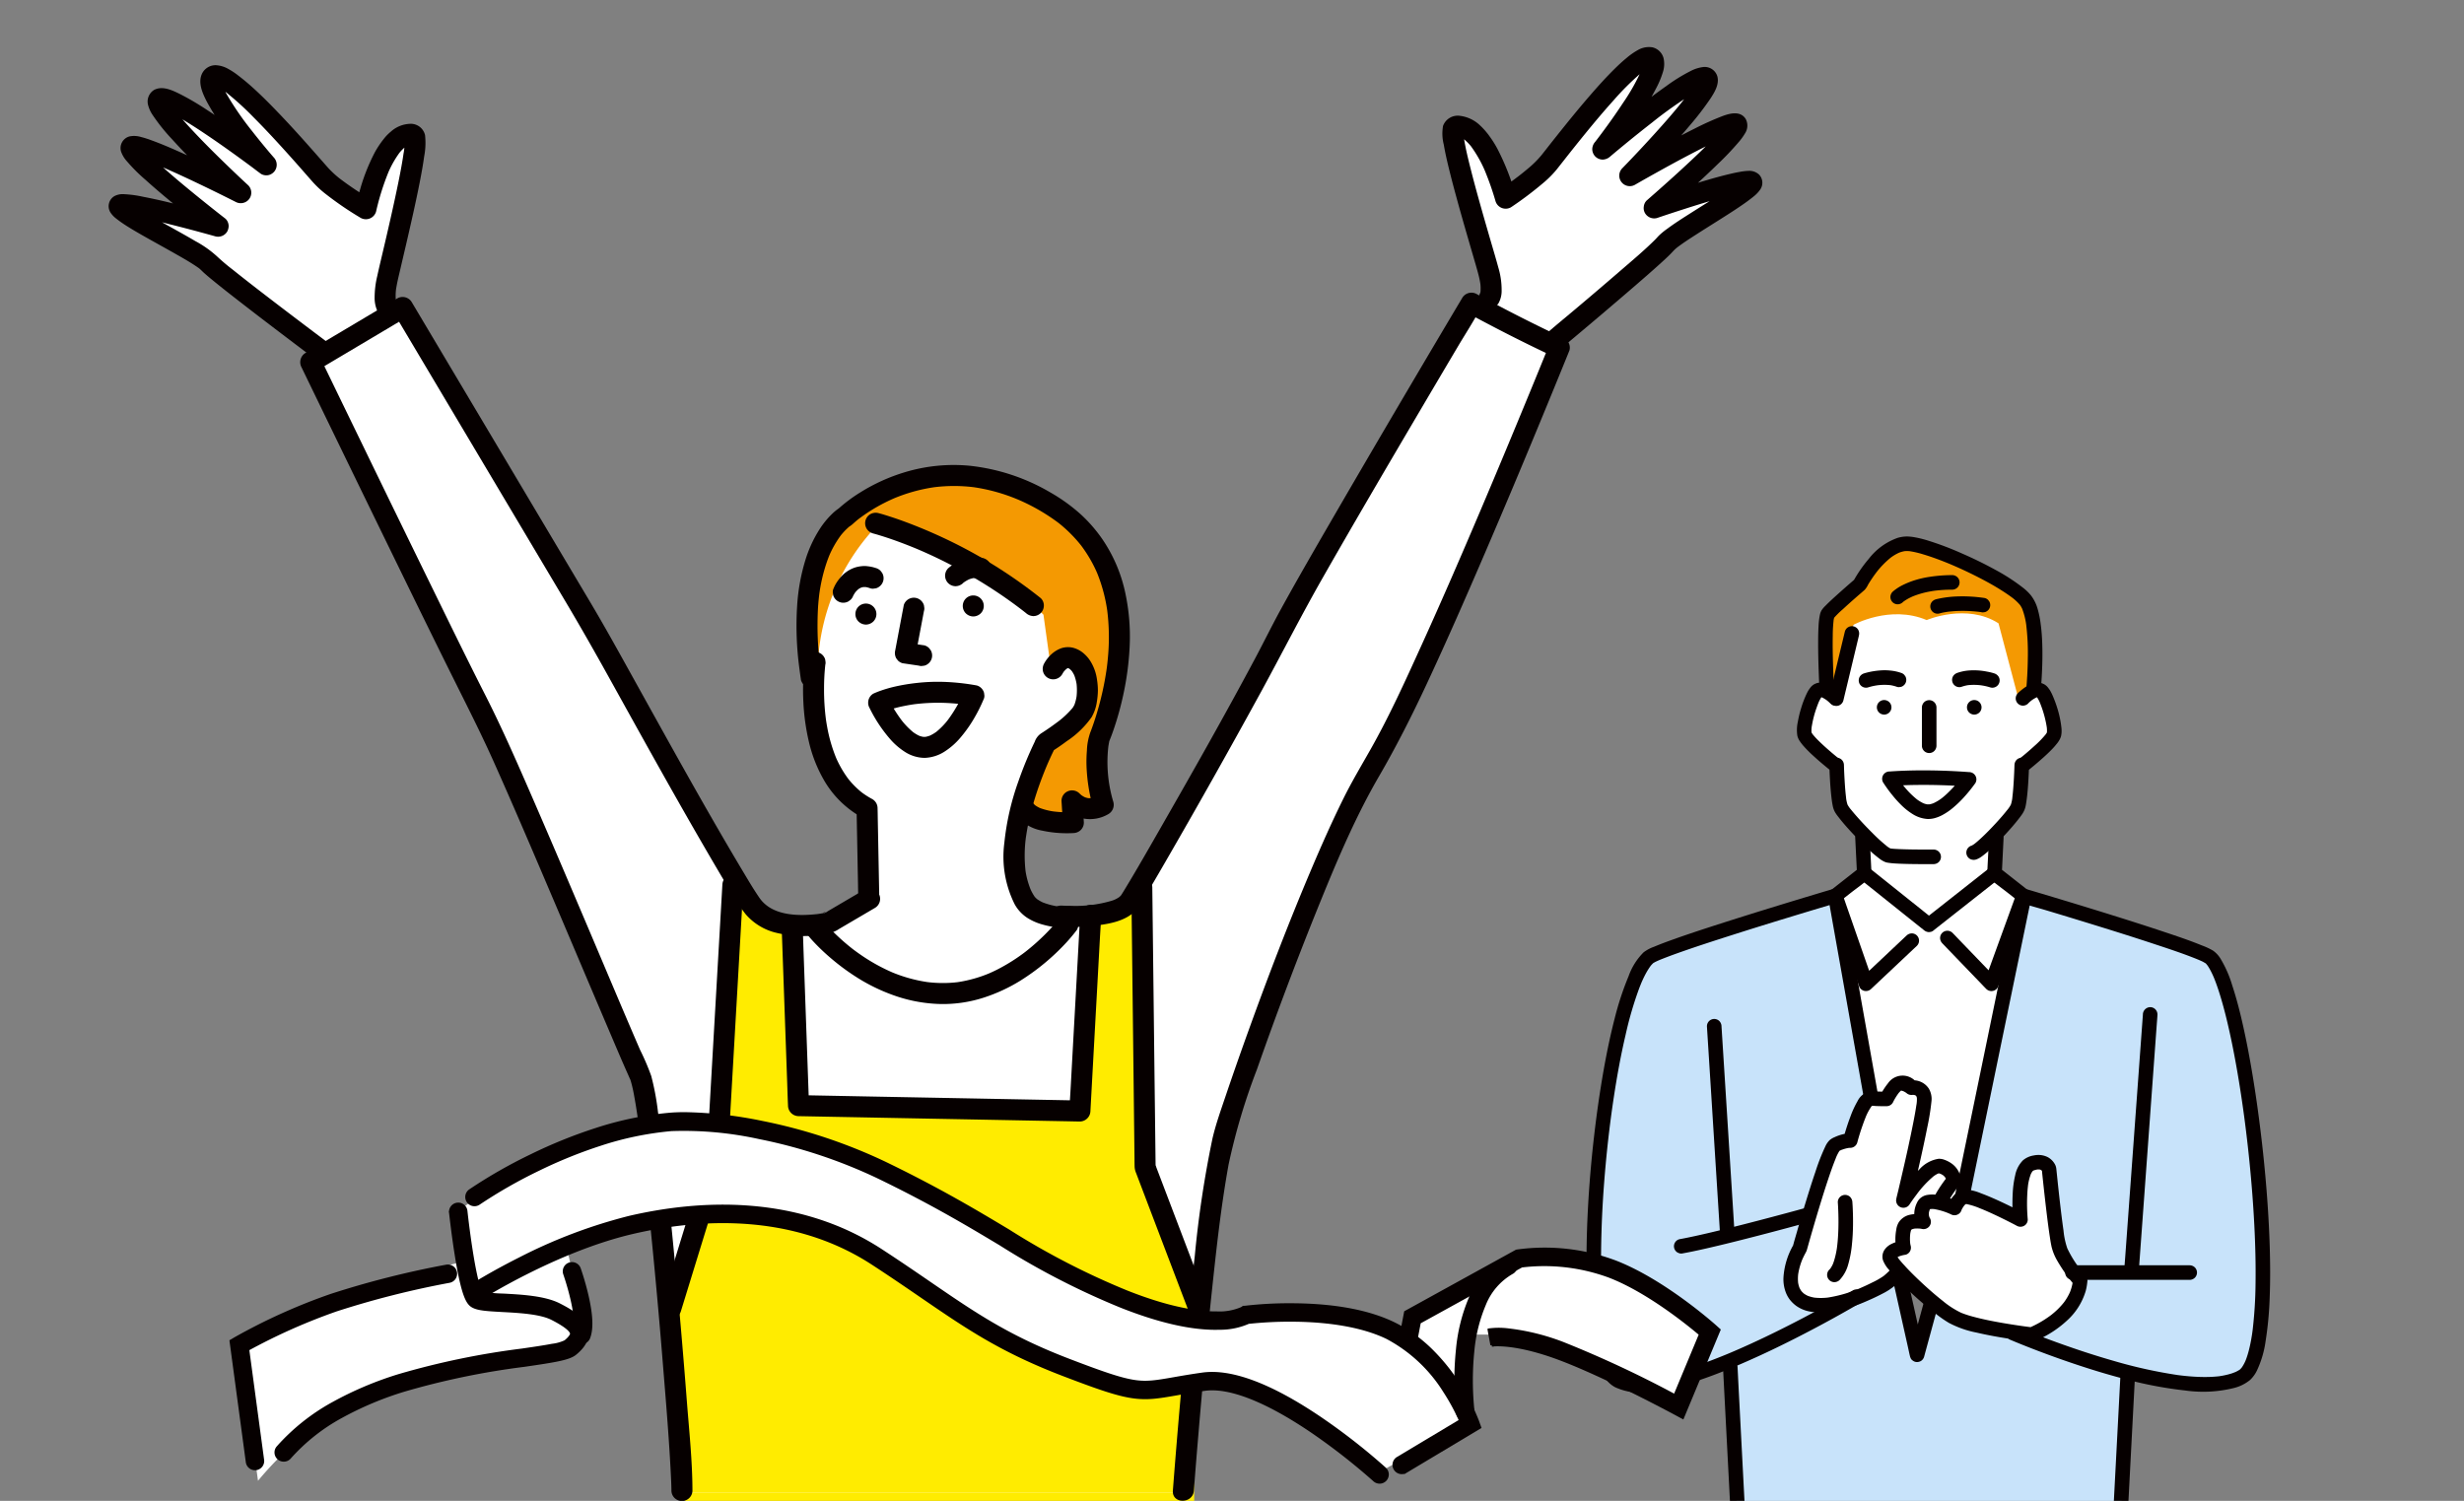 <svg xmlns="http://www.w3.org/2000/svg" xmlns:xlink="http://www.w3.org/1999/xlink" width="394" height="240" viewBox="0 0 394 240">
  <rect x="0" y="0" width="394" height="240" fill="#808080" stroke="none"/>
  <defs>
    <clipPath id="clip-path">
      <rect id="長方形_565" data-name="長方形 565" width="394" height="240" transform="translate(1028 4809)" fill="rgba(168,67,67,0.11)"/>
    </clipPath>
    <clipPath id="clip-path-2">
      <rect id="長方形_348" data-name="長方形 348" width="380" height="240" transform="translate(-9258 9085.763)" fill="#fff" stroke="#707070" stroke-width="1"/>
    </clipPath>
  </defs>
  <g id="flow-step06" transform="translate(-1028 -4809)" clip-path="url(#clip-path)">
    <g id="Illust06" transform="translate(1028 4809)">
      <g id="Illust06-2" data-name="Illust06" transform="translate(9258 -9085.763)" clip-path="url(#clip-path-2)">
        <path id="パス_20927" data-name="パス 20927" d="M457.854,145.829l-2.219,10.443s-3.369-1.087-4.278,1.638-1.816,5.449-.545,6.539,4.177,3.633,4.177,3.633l.363,6.9,4.359,5.086-.182,5.631,10.195,7.747,10.706-7.583.351-6.339,4-4.9.182-6.176s5.086-3.088,5.267-5.631-2.18-6.539-2.18-6.539l-1.475.258-4.882-12.609s-7.084-2.18-11.988-.545c0,0-8.621-2.184-11.848,2.45" transform="translate(-9419.522 9039.87)" fill="#fff"/>
        <path id="パス_20928" data-name="パス 20928" d="M495.547,44.561l2.219-10.443s5.874-3.263,11.748-.783c0,0,6.4-2.741,11.487.522l3,11.357,2.48-.392s.261-12.662-.13-13.837-8.746-5.483-9.138-5.744-9.268-4.83-12.532-3.263-5.483,5.613-5.483,5.613l-5.744,4.7.13,11.487,1.175,1.958Z" transform="translate(-9459.434 9151.581)" fill="#f49902"/>
        <path id="パス_20929" data-name="パス 20929" d="M51.75,733.871l12.765,73.842,17.27-73.4s30.317,9.461,30.681,10.369,6.175,24.7,6.9,39.777-.182,25.065-2.906,26.7-18.163-.182-18.163-.182l-1.271,23.612H35.817l-1.271-25.61s-9.445,4-13.078,3.814-5.994.545-8.173-6.539,1.816-41.594,1.816-41.594S19.289,744.5,21.287,743.6s30.464-9.726,30.464-9.726" transform="translate(-9015.97 8494.688)" fill="#c8e3fa"/>
        <path id="パス_20930" data-name="パス 20930" d="M516.066,700.329l5.353,32.86,1.784.149s2.379-2.825,4.163-1.933,2.677.743,2.379,2.082-2.379,13.382-2.379,13.382,4.461-4.015,5.8-3.122a4.839,4.839,0,0,1,1.784,2.082l-2.676,3.271,2.082,1.189,1.933-1.635,9.813-47.878-4.907-3.271-10.706,7.583L519.635,697.5Z" transform="translate(-9480.285 8528.229)" fill="#fff"/>
        <path id="パス_20932" data-name="パス 20932" d="M471.206,1164.176a18.2,18.2,0,0,1-4.178-9.263,70.353,70.353,0,0,0-1.635-9.445,2.14,2.14,0,0,0-3.088,1.453,33.838,33.838,0,0,0-.727,7.084s-8.88-4.357-9.072-3.541-1.933,1.636-1.933,1.636l-2.082-1.19,2.676-3.271s.552-3.264-1.784-2.082-5.8,3.122-5.8,3.122l2.379-13.382a3.092,3.092,0,0,0-2.379-2.082c-1.986-.463-4.163,1.933-4.163,1.933l-2.909.874-2.18,5.449-3.088,1.09-5.631,18.345s-2.18,7.265,3.814,7.447,12.9-4.541,12.9-4.541.727-1.635,1.635-.182a32.038,32.038,0,0,0,6.72,6.357c1.635.908,12.9,2.906,12.9,2.906s7.992-1.816,7.629-8.718" transform="translate(-9396.506 8126.417)" fill="#fff"/>
        <path id="パス_20933" data-name="パス 20933" d="M439.9,302.534a8.286,8.286,0,0,0-1.14-.935,5.256,5.256,0,0,0-1.11-.582,2.573,2.573,0,0,0-1.438-.117,2.14,2.14,0,0,0-.456.171.991.991,0,0,0-.178.1,2.289,2.289,0,0,0-.378.316c-.1.11-.185.23-.272.347a4.426,4.426,0,0,0-.408.69,15.834,15.834,0,0,0-.9,2.31,17.238,17.238,0,0,0-.556,2.272,6.007,6.007,0,0,0-.073,2.278,2.491,2.491,0,0,0,.2.516,2.233,2.233,0,0,0,.155.27,8.021,8.021,0,0,0,.668.859,19.252,19.252,0,0,0,1.447,1.457c.489.452.99.891,1.5,1.322q.433.367.875.725l.042.034a1.3,1.3,0,0,0,.824.341,1.185,1.185,0,0,0,.824-.341,1.172,1.172,0,0,0,.341-.824,1.13,1.13,0,0,0-.341-.824c-.367-.294-.727-.6-1.084-.9-.719-.614-1.427-1.244-2.1-1.913a11.514,11.514,0,0,1-.971-1.074l.182.236a2.793,2.793,0,0,1-.375-.6l.117.278a1.246,1.246,0,0,1-.079-.309l.042.31a4.557,4.557,0,0,1,.042-1.183l-.042.31a16.63,16.63,0,0,1,.818-3.252c.1-.288.21-.574.328-.855l-.117.278a5.677,5.677,0,0,1,.671-1.256l-.182.236a1.224,1.224,0,0,1,.216-.224l-.236.182a.9.9,0,0,1,.186-.107l-.278.117a.951.951,0,0,1,.218-.059l-.31.042a1.228,1.228,0,0,1,.317,0l-.31-.042a2.1,2.1,0,0,1,.525.152l-.278-.117a4.758,4.758,0,0,1,1.015.622l-.236-.182a6.642,6.642,0,0,1,.651.566,1.2,1.2,0,0,0,.824.341,1.186,1.186,0,0,0,.824-.341,1.172,1.172,0,0,0,.341-.824,1.219,1.219,0,0,0-.341-.824" transform="translate(-9403.583 8894.072)" fill="#060000"/>
        <path id="パス_20934" data-name="パス 20934" d="M499.784,456.565c.015.551.039,1.1.066,1.652.052,1.065.118,2.13.234,3.19.061.554.126,1.112.238,1.659a3.517,3.517,0,0,0,.362,1.032,6.183,6.183,0,0,0,.5.718c.314.409.637.81.973,1.2.69.8,1.412,1.582,2.151,2.341s1.484,1.493,2.272,2.191q.569.5,1.175.963a3.977,3.977,0,0,0,.711.458,2.181,2.181,0,0,0,.54.2c.243.043.49.072.735.1.427.042.857.064,1.286.082,1.062.045,2.125.059,3.187.066q1.072.008,2.145,0h.109a1.206,1.206,0,0,0,.824-.341,1.165,1.165,0,0,0,0-1.648,1.2,1.2,0,0,0-.824-.341c-.637,0-1.274,0-1.911,0-1.19-.006-2.38-.019-3.569-.07-.5-.022-1.012-.044-1.513-.111l.31.042a1.519,1.519,0,0,1-.389-.088l.278.117a3.885,3.885,0,0,1-.811-.524l.236.182a26.645,26.645,0,0,1-2.42-2.189c-.878-.87-1.731-1.768-2.547-2.7-.375-.426-.744-.859-1.092-1.308l.182.236a4.338,4.338,0,0,1-.6-.909l.117.278a5.5,5.5,0,0,1-.293-1.37l.042.31c-.122-.908-.19-1.824-.247-2.738q-.07-1.121-.109-2.244c-.005-.146-.01-.291-.014-.437a1.216,1.216,0,0,0-.341-.824,1.165,1.165,0,0,0-1.989.824" transform="translate(-9465.268 8751.527)" fill="#060000"/>
        <path id="パス_20935" data-name="パス 20935" d="M789.48,456.565c-.011.419-.028.838-.047,1.256-.04.887-.091,1.773-.164,2.657-.042.5-.091,1-.158,1.5l.042-.31a5.5,5.5,0,0,1-.293,1.371l.118-.278a5.147,5.147,0,0,1-.712,1.075l.182-.236c-.617.8-1.286,1.557-1.97,2.3-.741.8-1.5,1.59-2.306,2.334-.366.34-.74.672-1.135.978l.236-.182a3.638,3.638,0,0,1-.767.492l.278-.117a.861.861,0,0,1-.144.048,1.165,1.165,0,0,0-.278,2.13,1.263,1.263,0,0,0,.9.117,2.385,2.385,0,0,0,.449-.177,2.144,2.144,0,0,0,.212-.112,5.425,5.425,0,0,0,.529-.368,20.27,20.27,0,0,0,1.582-1.359c.528-.5,1.039-1.017,1.54-1.543s1-1.076,1.484-1.632c.463-.534.911-1.081,1.336-1.645.135-.179.267-.361.389-.55a3.723,3.723,0,0,0,.335-.674,3.562,3.562,0,0,0,.165-.608c.076-.382.126-.77.176-1.156.091-.707.15-1.418.2-2.129.047-.668.083-1.337.112-2.005q.025-.563.042-1.126c0-.018,0-.036,0-.054a1.165,1.165,0,0,0-1.165-1.165,1.177,1.177,0,0,0-.824.341,1.238,1.238,0,0,0-.341.824" transform="translate(-9725.361 8751.527)" fill="#060000"/>
        <path id="パス_20936" data-name="パス 20936" d="M885.311,304.088a6.618,6.618,0,0,1,.651-.566l-.236.182a4.76,4.76,0,0,1,1.015-.622l-.278.117a2.1,2.1,0,0,1,.525-.152l-.31.042a1.233,1.233,0,0,1,.317,0l-.31-.042a.946.946,0,0,1,.218.059l-.278-.118a.906.906,0,0,1,.186.107l-.236-.182a1.228,1.228,0,0,1,.216.224l-.182-.236a5.675,5.675,0,0,1,.672,1.256l-.117-.278a17.673,17.673,0,0,1,.995,3.237c.06.289.112.579.152.871l-.042-.31a4.559,4.559,0,0,1,.042,1.183l.042-.31a1.241,1.241,0,0,1-.079.309l.117-.278a2.8,2.8,0,0,1-.375.6l.182-.236a16.044,16.044,0,0,1-1.9,1.96q-.912.833-1.866,1.616c-.127.1-.254.209-.382.312a1.3,1.3,0,0,0-.341.824,1.186,1.186,0,0,0,.341.824,1.172,1.172,0,0,0,.824.341l.31-.042a1.164,1.164,0,0,0,.514-.3c.209-.167.414-.337.619-.509q.714-.6,1.408-1.218c.523-.471,1.039-.954,1.522-1.466.207-.219.407-.444.593-.682a4.322,4.322,0,0,0,.546-.8,2.5,2.5,0,0,0,.2-.516,3.946,3.946,0,0,0,.079-.62,5.061,5.061,0,0,0-.042-.855,16.481,16.481,0,0,0-.5-2.5,19.05,19.05,0,0,0-.867-2.438,7.394,7.394,0,0,0-.413-.83,3.364,3.364,0,0,0-.2-.3c-.087-.117-.175-.237-.272-.346a2.281,2.281,0,0,0-.38-.316,1,1,0,0,0-.179-.1,2.1,2.1,0,0,0-.456-.17,2.794,2.794,0,0,0-.5-.058,3.294,3.294,0,0,0-.5.057,2.05,2.05,0,0,0-.438.123,5.557,5.557,0,0,0-.7.321,7.672,7.672,0,0,0-1,.706c-.166.133-.327.273-.481.42l-.067.066a1.2,1.2,0,0,0-.341.824,1.186,1.186,0,0,0,.341.824,1.172,1.172,0,0,0,.824.341,1.21,1.21,0,0,0,.824-.341" transform="translate(-9819.013 8894.166)" fill="#060000"/>
        <path id="パス_20937" data-name="パス 20937" d="M479.3,24.527c-.054-.994-.095-1.988-.13-2.982-.067-1.9-.114-3.8-.079-5.695a22.537,22.537,0,0,1,.152-2.561l-.042.31a3.236,3.236,0,0,1,.179-.8l-.117.278a.66.66,0,0,1,.076-.139l-.182.236a13.8,13.8,0,0,1,1.55-1.546c.708-.655,1.429-1.3,2.154-1.933.444-.39.9-.771,1.339-1.164a3.464,3.464,0,0,0,.545-.836,21.363,21.363,0,0,1,1.413-2.071l-.182.236a14.092,14.092,0,0,1,2.454-2.531l-.236.182a7.424,7.424,0,0,1,1.6-.964l-.278.117a4.9,4.9,0,0,1,1.227-.344l-.31.042a4.422,4.422,0,0,1,1.154.012l-.31-.042a15.193,15.193,0,0,1,2.271.523c.97.288,1.925.626,2.87.989q.888.341,1.764.712l-.278-.117q2.215.936,4.359,2.03c1.331.68,2.644,1.4,3.906,2.206.594.378,1.177.774,1.735,1.2l-.236-.182a8.052,8.052,0,0,1,1.454,1.366l-.182-.236a4.17,4.17,0,0,1,.523.922l-.117-.278a11.6,11.6,0,0,1,.717,2.953l-.042-.31a36.885,36.885,0,0,1,.262,5.243q-.02,2.006-.167,4.008c-.018.251-.037.5-.061.753a1.168,1.168,0,0,0,.341.824,1.165,1.165,0,0,0,1.648,0,1.318,1.318,0,0,0,.341-.824c.072-.76.116-1.524.153-2.286.081-1.667.108-3.34.038-5.008-.038-.894-.1-1.788-.221-2.675a15.708,15.708,0,0,0-.522-2.631A6.378,6.378,0,0,0,510.766,9.4a7.753,7.753,0,0,0-1.26-1.208A31.333,31.333,0,0,0,505.034,5.3c-1.76-.968-3.572-1.845-5.415-2.643A48.783,48.783,0,0,0,494.238.63a17,17,0,0,0-2.031-.5A7.58,7.58,0,0,0,490.989,0a5.375,5.375,0,0,0-1.511.217,10.078,10.078,0,0,0-4.629,3.361,21.589,21.589,0,0,0-2.34,3.338c-.033.058-.065.116-.1.175l.182-.236q-1.443,1.237-2.855,2.512c-.609.551-1.218,1.1-1.793,1.69a4.3,4.3,0,0,0-.637.743,2.414,2.414,0,0,0-.263.686,11.326,11.326,0,0,0-.226,1.891c-.045.761-.059,1.525-.063,2.287-.009,1.657.033,3.315.092,4.971.034.95.067,1.9.124,2.849,0,.014,0,.029,0,.043a1.231,1.231,0,0,0,.341.824,1.165,1.165,0,0,0,1.989-.824" transform="translate(-9444.028 9171.552)" fill="#060000"/>
        <path id="パス_20938" data-name="パス 20938" d="M627.476,83.855a2.4,2.4,0,0,1,.229-.194l-.236.182a7.094,7.094,0,0,1,1.2-.732q.273-.135.553-.252l-.278.117a13.838,13.838,0,0,1,2.738-.809q.507-.1,1.019-.166l-.31.042a22.679,22.679,0,0,1,2.991-.19,1.2,1.2,0,0,0,.824-.341,1.165,1.165,0,0,0,0-1.648,1.21,1.21,0,0,0-.824-.341,24.235,24.235,0,0,0-3.583.272,15.759,15.759,0,0,0-2.465.563,13.1,13.1,0,0,0-1.939.79,7.3,7.3,0,0,0-.981.59,5.287,5.287,0,0,0-.586.465l0,0a1.2,1.2,0,0,0-.341.824,1.185,1.185,0,0,0,.341.824,1.172,1.172,0,0,0,.824.341,1.215,1.215,0,0,0,.824-.341" transform="translate(-9581.207 9098.205)" fill="#060000"/>
        <path id="パス_20939" data-name="パス 20939" d="M709.219,125.837a7.62,7.62,0,0,1,.923-.2q.288-.05.578-.089l-.31.042a19.975,19.975,0,0,1,4.026-.1q.765.054,1.526.157l-.31-.042.19.026a.884.884,0,0,0,.465.021.868.868,0,0,0,.433-.138,1.165,1.165,0,0,0,.418-1.594l-.182-.236a1.165,1.165,0,0,0-.514-.3,23.885,23.885,0,0,0-4.7-.248,17.1,17.1,0,0,0-2.77.361c-.133.03-.266.06-.4.1a1.22,1.22,0,0,0-.7.535,1.165,1.165,0,0,0,1.316,1.712" transform="translate(-9657.073 9058.014)" fill="#060000"/>
        <path id="パス_20940" data-name="パス 20940" d="M690.332,338.11v6.128a1.2,1.2,0,0,0,.341.824,1.165,1.165,0,0,0,1.648,0,1.211,1.211,0,0,0,.341-.824V338.11a1.2,1.2,0,0,0-.341-.824,1.165,1.165,0,0,0-1.648,0,1.211,1.211,0,0,0-.341.824" transform="translate(-9641.015 8860.78)" fill="#060000"/>
        <path id="パス_20941" data-name="パス 20941" d="M598.781,339.028a1.2,1.2,0,0,0,.824-.341,1.165,1.165,0,0,0,0-1.648,1.165,1.165,0,0,0-1.648,0,1.165,1.165,0,0,0,0,1.648,1.211,1.211,0,0,0,.824.341" transform="translate(-9555.5 8861.008)" fill="#060000"/>
        <path id="パス_20942" data-name="パス 20942" d="M784.2,339.028a1.2,1.2,0,0,0,.824-.341,1.166,1.166,0,0,0,0-1.648,1.166,1.166,0,0,0-1.648,0,1.165,1.165,0,0,0,0,1.648,1.211,1.211,0,0,0,.824.341" transform="translate(-9726.512 8861.008)" fill="#060000"/>
        <path id="パス_20943" data-name="パス 20943" d="M609.772,483.926c.193-.017.387-.03.581-.042.549-.036,1.1-.062,1.649-.083q1.294-.049,2.589-.056,1.683-.011,3.366.038,2.008.058,4.012.2l.538.039-1.006-1.753c-.139.2-.287.393-.435.585l.182-.236a20.937,20.937,0,0,1-2.327,2.575c-.281.259-.571.508-.873.742l.236-.182a7.353,7.353,0,0,1-1.59.967l.278-.117a3.8,3.8,0,0,1-.947.272l.31-.042a2.7,2.7,0,0,1-.714,0l.31.042a3.5,3.5,0,0,1-.871-.248l.278.117a6.221,6.221,0,0,1-1.345-.814l.236.182a13.629,13.629,0,0,1-2.1-2.085q-.241-.29-.471-.588l.182.236c-.353-.457-.692-.927-1.005-1.413l-.057-.089a1.219,1.219,0,0,0-.7-.536,1.192,1.192,0,0,0-.9.118,1.176,1.176,0,0,0-.535.7,1.193,1.193,0,0,0,.117.9,21.158,21.158,0,0,0,1.493,2.055,17.012,17.012,0,0,0,1.392,1.545,10.371,10.371,0,0,0,1.884,1.488,5.024,5.024,0,0,0,2.306.748,3.949,3.949,0,0,0,1.153-.133,5.894,5.894,0,0,0,1.155-.45,9.847,9.847,0,0,0,1.954-1.352,16.842,16.842,0,0,0,1.53-1.486,23.9,23.9,0,0,0,1.855-2.288l.024-.033a1.152,1.152,0,0,0,0-1.176,1.172,1.172,0,0,0-.418-.418,1.16,1.16,0,0,0-.588-.159q-2.039-.154-4.083-.223-1.727-.058-3.454-.054-1.348,0-2.7.048c-.591.02-1.181.047-1.771.083-.241.015-.481.03-.721.051h-.009a1.3,1.3,0,0,0-.824.341,1.165,1.165,0,0,0,0,1.648,1.141,1.141,0,0,0,.824.341" transform="translate(-9565.637 8727.534)" fill="#060000"/>
        <path id="パス_20944" data-name="パス 20944" d="M561.782,278.165a9.358,9.358,0,0,1,1.694-.366l-.31.042a8.874,8.874,0,0,1,2.341-.023l-.31-.042a5.948,5.948,0,0,1,1.235.3.881.881,0,0,0,.465.021.867.867,0,0,0,.433-.138,1.165,1.165,0,0,0,.418-1.594l-.182-.236a1.165,1.165,0,0,0-.514-.3,7.276,7.276,0,0,0-1.731-.366,8.341,8.341,0,0,0-1.389-.029,12.366,12.366,0,0,0-2.383.372c-.129.034-.259.068-.385.111a1.233,1.233,0,0,0-.7.535,1.19,1.19,0,0,0-.117.9,1.166,1.166,0,0,0,1.433.814" transform="translate(-9521.089 8917.525)" fill="#060000"/>
        <path id="パス_20945" data-name="パス 20945" d="M759.25,275.915a8.584,8.584,0,0,0-1.141-.278,10.68,10.68,0,0,0-2.862-.191,7.311,7.311,0,0,0-1.886.381,1.3,1.3,0,0,0-.7.536,1.165,1.165,0,0,0,.418,1.594,1.149,1.149,0,0,0,.9.117,5.949,5.949,0,0,1,1.235-.3l-.31.042a8.874,8.874,0,0,1,2.341.023l-.31-.042a9.365,9.365,0,0,1,1.694.366,1.165,1.165,0,0,0,1.316-1.712,1.273,1.273,0,0,0-.7-.535" transform="translate(-9698.357 8917.529)" fill="#060000"/>
        <path id="パス_20946" data-name="パス 20946" d="M501.7,185.55l-.249,1.041-.6,2.489-.72,3.009-.623,2.6c-.1.422-.205.843-.3,1.265l0,.018a1.223,1.223,0,0,0,.117.9,1.165,1.165,0,0,0,2.13-.278l.249-1.041.6-2.489.721-3.009.623-2.6c.1-.422.205-.842.3-1.265l0-.018a1.223,1.223,0,0,0-.117-.9,1.166,1.166,0,0,0-2.13.278" transform="translate(-9464.7 9001.199)" fill="#060000"/>
        <path id="パス_20947" data-name="パス 20947" d="M42.964,606.616l.279,5.647.341-.824-4.617,3.629.514-.3q-1.459.432-2.916.871-3.517,1.057-7.027,2.137-4.286,1.32-8.557,2.688c-2.512.809-5.022,1.63-7.5,2.526-.9.324-1.792.659-2.671,1.03a6.31,6.31,0,0,0-1.69.9,10.209,10.209,0,0,0-2.4,3.822A47.3,47.3,0,0,0,4.5,635.486c-.732,2.834-1.316,5.706-1.822,8.588-.585,3.336-1.058,6.692-1.451,10.056q-.6,5.129-.919,10.287c-.2,3.3-.319,6.612-.307,9.92.01,2.916.114,5.837.411,8.739a36.9,36.9,0,0,0,1.261,7c.526,1.728,1.22,3.482,2.894,4.383a9.7,9.7,0,0,0,5.619.751,35.915,35.915,0,0,0,7.349-1.709c2.777-.914,5.491-2.018,8.166-3.2,2.6-1.142,5.152-2.37,7.68-3.652q3.149-1.6,6.241-3.306,1.833-1.012,3.644-2.064.244-.142.487-.286a1.165,1.165,0,1,0-1.176-2.012c-.762.454-1.532.893-2.3,1.329q-2.933,1.659-5.92,3.22c-2.649,1.385-5.329,2.714-8.047,3.959q-1.081.495-2.17.97-.545.237-1.093.47c-.207.088.174-.072-.034.014l-.274.115-.586.242c-1.428.585-2.869,1.139-4.328,1.643-1.354.468-2.723.9-4.112,1.249-.635.162-1.274.308-1.917.432q-.455.088-.914.16l-.191.029-.1.015c.22-.034-.051.006-.1.012l-.247.029a15.831,15.831,0,0,1-1.641.1c-.244,0-.488,0-.731-.017q-.182-.01-.363-.027c-.081-.008-.458-.052-.221-.022s-.13-.023-.207-.037q-.163-.03-.325-.068a5.945,5.945,0,0,1-.61-.176c-.065-.023-.4-.156-.165-.059s-.081-.04-.149-.075a4.868,4.868,0,0,1-.494-.3c-.281-.187.177.165-.019-.014-.069-.063-.14-.123-.207-.188s-.128-.135-.191-.2c-.212-.233.124.2-.016-.017a5.025,5.025,0,0,1-.295-.5c-.049-.1-.095-.195-.139-.293l-.068-.152c-.094-.206.046.114.032.078a21.766,21.766,0,0,1-.918-2.961c-.137-.589-.254-1.181-.358-1.777q-.083-.476-.155-.955-.037-.247-.071-.493c-.006-.046-.039-.292-.013-.1s-.015-.117-.022-.171c-.185-1.453-.31-2.913-.4-4.375-.2-3.371-.211-6.752-.115-10.127.1-3.7.339-7.4.677-11.089q.256-2.793.593-5.577.083-.688.172-1.375.041-.318.083-.635c.008-.063.048-.363.031-.234-.02.146,0-.017.005-.039l.033-.242q.184-1.343.388-2.683c.5-3.3,1.1-6.6,1.857-9.852a57.851,57.851,0,0,1,2.228-7.63c.1-.252.2-.5.3-.753.095-.231-.038.086-.02.048.026-.058.05-.117.076-.176q.075-.171.152-.341c.19-.416.393-.827.617-1.226a10.832,10.832,0,0,1,.628-.99c.026-.036.054-.07.079-.106s-.215.264-.08.1c.053-.063.1-.128.159-.19.1-.116.213-.221.319-.332.152-.158-.107.084-.13.094.039-.019.073-.052.111-.074.1-.058.2-.116.3-.169.134-.069.27-.132.408-.195l.24-.107.11-.048c.225-.1-.224.092-.085.036.951-.385,1.91-.746,2.877-1.09,2.782-.991,5.593-1.9,8.406-2.8q4.578-1.461,9.176-2.86,3.31-1.012,6.626-2c.439-.131.886-.246,1.32-.393a2.6,2.6,0,0,0,.765-.471l1.389-1.091c.982-.772,2.043-1.5,2.97-2.335a1.486,1.486,0,0,0,.377-1.354l-.1-2q-.078-1.581-.156-3.162a1.19,1.19,0,0,0-1.165-1.165,1.176,1.176,0,0,0-1.165,1.165" transform="translate(-9004.308 8613.132)" fill="#060000"/>
        <path id="パス_20948" data-name="パス 20948" d="M825.249,606.616l-.161,3.25-.1,1.955a1.446,1.446,0,0,0,.39,1.321c.932.816,1.961,1.541,2.935,2.307l1.4,1.1a2.658,2.658,0,0,0,.777.484c1.3.441,2.636.783,3.948,1.177q4.074,1.224,8.137,2.481c3.049.945,6.094,1.9,9.125,2.906,2.312.764,4.636,1.526,6.893,2.444.091.037.182.076.273.113-.338-.135-.1-.042.049.023s.3.133.448.2c.21.1.4.242.613.341.031.015-.271-.256-.144-.108.036.042.081.079.12.12.083.088.151.2.238.28-.032-.03-.206-.283-.1-.131.017.025.036.049.053.073.044.065.09.129.133.195.084.128.163.259.239.391.177.309.337.628.487.951q.059.127.115.254c.031.07.167.387.073.167s.037.09.065.16q.063.155.123.311c.362.932.671,1.883.956,2.84.724,2.431,1.29,4.908,1.8,7.393.614,3.021,1.127,6.062,1.574,9.111q.18,1.228.346,2.458c-.028-.208-.008-.063.007.052s.028.211.042.317q.042.318.083.635.079.616.155,1.232.312,2.535.566,5.076c.333,3.327.594,6.662.766,10,.159,3.095.243,6.195.2,9.293a68.779,68.779,0,0,1-.488,7.724c-.024.19-.027.051.009-.068a1.41,1.41,0,0,0-.029.209q-.029.205-.061.411-.059.382-.127.763c-.086.479-.183.957-.3,1.431-.1.422-.216.842-.351,1.255q-.09.276-.193.548c-.031.083-.067.164-.1.247-.059.161.133-.3.048-.114-.019.041-.036.083-.055.124a6.3,6.3,0,0,1-.466.86c-.038.058-.08.114-.119.172-.152.226.217-.248.022-.029-.087.1-.171.2-.267.285-.043.04-.092.076-.134.118-.116.116.247-.166.141-.108-.026.014-.049.037-.075.053-.172.1-.344.2-.524.291l-.159.075c-.241.114.017-.032.033-.01-.006-.009-.367.142-.4.152-.268.1-.542.177-.817.248-.3.078-.607.142-.914.2-.148.026-.3.045-.446.07.162-.028.2-.025.029,0l-.285.032a20.13,20.13,0,0,1-2.081.1c-.74,0-1.48-.033-2.218-.09q-.6-.046-1.205-.112-.285-.031-.57-.066l-.266-.034-.177-.023c.086.011.187.026.042.005a76.948,76.948,0,0,1-10.15-2.249c-3.093-.883-6.15-1.894-9.175-2.99q-2.914-1.056-5.786-2.227l-.595-.247c-.294-.123.315.134.051.021a1.2,1.2,0,0,0-1.594.418,1.173,1.173,0,0,0,.418,1.594c.969.414,1.947.807,2.927,1.193q3.359,1.32,6.776,2.485c2.955,1.008,5.941,1.929,8.965,2.707a63.8,63.8,0,0,0,9.44,1.774,20.41,20.41,0,0,0,7.806-.409A6.57,6.57,0,0,0,867,693.3a5.151,5.151,0,0,0,1.089-1.493,16.293,16.293,0,0,0,1.4-4.771,56.048,56.048,0,0,0,.645-6.9c.107-2.717.09-5.438.008-8.155-.092-3.017-.27-6.03-.509-9.039q-.371-4.655-.938-9.293c-.373-3.056-.8-6.106-1.306-9.143-.441-2.655-.937-5.3-1.528-7.927-.478-2.121-1.01-4.235-1.693-6.3a18.448,18.448,0,0,0-1.869-4.3,4.351,4.351,0,0,0-1.222-1.333,10.659,10.659,0,0,0-1.774-.827c-2.02-.829-4.1-1.52-6.169-2.21-2.753-.919-5.519-1.8-8.29-2.663q-3.963-1.238-7.938-2.437-2.562-.775-5.127-1.536l-.711-.21.514.3-4.618-3.629.341.824.279-5.647a1.165,1.165,0,1,0-2.33,0" transform="translate(-9765.205 8613.132)" fill="#060000"/>
        <path id="パス_20949" data-name="パス 20949" d="M641.509,1292.459c-.229-.271-.448-.551-.665-.831l.182.236a18.338,18.338,0,0,1-2.468-3.911l.117.278a12.157,12.157,0,0,1-.65-2.967q-.079-.544-.152-1.089l.042.31c-.265-1.974-.491-3.953-.707-5.933-.115-1.05-.22-2.1-.332-3.151a1.935,1.935,0,0,0-.323-.9,2.819,2.819,0,0,0-1.088-1,3.368,3.368,0,0,0-1.147-.317,3.738,3.738,0,0,0-1.094.075,3.465,3.465,0,0,0-1.689.776,4.654,4.654,0,0,0-1.237,2.386,15.878,15.878,0,0,0-.4,2.992,29.648,29.648,0,0,0,.066,4.024c0,.022,0,.044.006.066l1.753-1.006c-.365-.195-.734-.384-1.1-.572q-1.279-.65-2.579-1.257c-1.054-.49-2.121-.96-3.211-1.363a7.852,7.852,0,0,0-2.551-.619,2.194,2.194,0,0,0-.63.078,1.954,1.954,0,0,0-.853.555,5.579,5.579,0,0,0-1.305,1.962c-.01.026-.019.052-.027.079l1.712-.7a13.323,13.323,0,0,0-2.779-.987,5.078,5.078,0,0,0-2.309-.08,2.28,2.28,0,0,0-1.089.612,2.249,2.249,0,0,0-.4.591,4.233,4.233,0,0,0-.359,1.021,3.942,3.942,0,0,0,.064,1.856,2.963,2.963,0,0,0,.342.792l1.316-1.712a5.777,5.777,0,0,0-2.542-.01,2.853,2.853,0,0,0-1.743,1.2,3.085,3.085,0,0,0-.4,1.181,8.679,8.679,0,0,0-.141,1.529,6.433,6.433,0,0,0,.2,1.662l.814-1.433a5.7,5.7,0,0,0-1.6.5,2.847,2.847,0,0,0-1.155.965,1.981,1.981,0,0,0-.236,1.676,4.961,4.961,0,0,0,.943,1.5c.436.545.911,1.06,1.393,1.564,1.263,1.321,2.6,2.572,3.987,3.764q1.136.978,2.33,1.885a19.112,19.112,0,0,0,1.87,1.281,15.959,15.959,0,0,0,4.476,1.568c1.747.409,3.516.72,5.289.994,1.131.175,2.266.335,3.4.472a1.82,1.82,0,0,0,.9-.252c.377-.161.747-.338,1.11-.528a16.926,16.926,0,0,0,3.705-2.6,10.327,10.327,0,0,0,3.017-4.776,9.149,9.149,0,0,0,.267-1.621,1.172,1.172,0,0,0-.341-.824,1.166,1.166,0,0,0-1.648,0,1.3,1.3,0,0,0-.341.824q-.017.207-.044.413l.042-.31a7.545,7.545,0,0,1-.517,1.874l.117-.278a8.864,8.864,0,0,1-1.156,1.952l.182-.236a12.352,12.352,0,0,1-2.208,2.166l.236-.182a16.9,16.9,0,0,1-3.12,1.9c-.167.078-.335.154-.5.225l.278-.118c-.073.031-.146.061-.22.089l.31-.042c-.367-.043-.733-.091-1.1-.141l.31.042q-1.942-.261-3.874-.595c-1.553-.27-3.105-.575-4.628-.985a16.793,16.793,0,0,1-2.124-.7l.278.118a14.056,14.056,0,0,1-3.034-1.931l.236.182c-1.15-.89-2.251-1.842-3.321-2.826-1-.923-1.984-1.874-2.911-2.874-.388-.419-.77-.847-1.119-1.3l.182.236a3.644,3.644,0,0,1-.5-.772l.117.278a.976.976,0,0,1-.061-.226l.042.31a.948.948,0,0,1,0-.227l-.042.31a.9.9,0,0,1,.055-.205l-.117.278a1.026,1.026,0,0,1,.132-.222l-.182.236a1.464,1.464,0,0,1,.25-.24l-.236.182a2.675,2.675,0,0,1,.557-.312l-.278.118a4.917,4.917,0,0,1,1.22-.335,1.151,1.151,0,0,0,.7-.536,1.209,1.209,0,0,0,.117-.9,3.92,3.92,0,0,1-.1-.522l.042.31a6.919,6.919,0,0,1,.007-1.828l-.042.31a3.763,3.763,0,0,1,.208-.918l-.117.279a1.446,1.446,0,0,1,.176-.3l-.182.236a1.476,1.476,0,0,1,.233-.232l-.236.182a1.793,1.793,0,0,1,.377-.22l-.278.117a2.718,2.718,0,0,1,.675-.178l-.31.042a4.934,4.934,0,0,1,1.295.013l-.31-.042c.108.015.216.031.323.054a1.181,1.181,0,0,0,1.225-.417,1.157,1.157,0,0,0,.091-1.294,1.584,1.584,0,0,1-.132-.256l.117.279a2.649,2.649,0,0,1-.179-.662l.042.31a2.813,2.813,0,0,1,0-.7l-.042.31a3.122,3.122,0,0,1,.217-.776l-.117.279a1.923,1.923,0,0,1,.211-.393l-.182.236a1.017,1.017,0,0,1,.169-.168l-.236.182a1.2,1.2,0,0,1,.25-.142l-.278.118a1.762,1.762,0,0,1,.42-.108l-.31.042a3.58,3.58,0,0,1,.922.018l-.31-.042a10.712,10.712,0,0,1,2.677.8l-.278-.118c.129.054.257.11.384.17a1.192,1.192,0,0,0,1.037.059,1.144,1.144,0,0,0,.675-.755,1.369,1.369,0,0,1,.061-.164l-.117.278a3.951,3.951,0,0,1,.5-.832l-.182.236a4.046,4.046,0,0,1,.661-.717l-.236.182a.438.438,0,0,1,.091-.051l-.278.117a.754.754,0,0,1,.172-.044l-.31.042a1.936,1.936,0,0,1,.508.014l-.31-.042a10.693,10.693,0,0,1,2.377.721q.412.161.82.334l-.278-.118c.984.416,1.953.867,2.913,1.335q1.04.507,2.067,1.041l.373.2a1.189,1.189,0,0,0,1.176,0,1.147,1.147,0,0,0,.577-1.006,28.841,28.841,0,0,1-.083-3.845c.024-.575.068-1.149.144-1.719l-.042.31a8.314,8.314,0,0,1,.515-2.108l-.117.278a3.235,3.235,0,0,1,.4-.709l-.182.236a1.9,1.9,0,0,1,.319-.325l-.236.182a1.43,1.43,0,0,1,.305-.18l-.278.117a3.922,3.922,0,0,1,.954-.26l-.31.042a2.573,2.573,0,0,1,.656,0l-.31-.042a1.925,1.925,0,0,1,.459.123l-.278-.117a1.737,1.737,0,0,1,.367.212l-.236-.182a1.758,1.758,0,0,1,.3.3l-.182-.236a1.653,1.653,0,0,1,.212.355l-.117-.278c.007.016.014.033.02.05l-.042-.31q.1,1,.208,2,.235,2.2.494,4.4c.187,1.567.38,3.134.623,4.693.077.493.156.988.269,1.475a8.518,8.518,0,0,0,.956,2.252,27.068,27.068,0,0,0,2.709,3.816l.056.067a1.172,1.172,0,0,0,.824.341,1.186,1.186,0,0,0,.824-.341,1.172,1.172,0,0,0,.341-.824,1.31,1.31,0,0,0-.341-.824" transform="translate(-9566.064 7997.28)" fill="#060000"/>
        <path id="パス_20950" data-name="パス 20950" d="M422.78,1141.053a12.738,12.738,0,0,1-1.764,1.717l.236-.182a11.838,11.838,0,0,1-1.87,1.085q-1.051.532-2.136.993l.278-.117a21.19,21.19,0,0,1-5.335,1.565l.31-.042a9.623,9.623,0,0,1-2.482.038l.31.042a5.664,5.664,0,0,1-1.424-.372l.278.117a4.139,4.139,0,0,1-.889-.511l.236.182a3.557,3.557,0,0,1-.632-.632l.182.236a3.676,3.676,0,0,1-.451-.786l.117.278a4.492,4.492,0,0,1-.288-1.093l.042.31a6.561,6.561,0,0,1,.015-1.687l-.042.31a10.5,10.5,0,0,1,.75-2.657l-.117.278c.186-.439.4-.859.627-1.278a1.873,1.873,0,0,0,.161-.392q.083-.3.168-.6.371-1.322.754-2.641.552-1.905,1.129-3.8c.414-1.357.838-2.71,1.286-4.056.379-1.139.77-2.276,1.22-3.39q.068-.169.139-.336l-.117.278a6.415,6.415,0,0,1,.729-1.419l-.182.236a.879.879,0,0,1,.148-.156l-.236.182a3.085,3.085,0,0,1,.628-.318l-.278.118a5.691,5.691,0,0,1,1.416-.394l-.31.042a3.242,3.242,0,0,1,.432-.035,1.184,1.184,0,0,0,1.124-.855c.259-.986.569-1.961.912-2.921.156-.437.323-.871.5-1.3l-.117.278a8.641,8.641,0,0,1,1.035-1.921l-.182.236a2.251,2.251,0,0,1,.387-.4l-.236.182a1.065,1.065,0,0,1,.216-.129l-.278.117a.706.706,0,0,1,.168-.046l-.31.042a6.18,6.18,0,0,1,.865.031q.46.017.921.024c.265,0,.53.007.8,0a1.158,1.158,0,0,0,1.006-.577,9.486,9.486,0,0,1,.984-1.6l-.182.236a3.75,3.75,0,0,1,.616-.649l-.236.182a1.517,1.517,0,0,1,.3-.187l-.278.117a.921.921,0,0,1,.2-.058l-.31.042a1.59,1.59,0,0,1,.4.014l-.31-.041a2.794,2.794,0,0,1,.643.184l-.278-.117a3.551,3.551,0,0,1,.756.443l-.236-.182.069.055a1.166,1.166,0,0,0,1.138.3l-.31.042a2.109,2.109,0,0,1,.538.006l-.31-.042a2.1,2.1,0,0,1,.514.135l-.278-.117a1.71,1.71,0,0,1,.364.211l-.236-.182a1.624,1.624,0,0,1,.257.256l-.182-.236a1.766,1.766,0,0,1,.224.388l-.117-.278a2.291,2.291,0,0,1,.14.529l-.042-.31a5.262,5.262,0,0,1-.088,1.352l.042-.31c-.139,1.03-.333,2.052-.533,3.072-.252,1.286-.524,2.568-.8,3.849s-.568,2.553-.862,3.828q-.347,1.505-.7,3.008c-.11.464-.229.926-.334,1.391l0,.019a1.167,1.167,0,0,0,2.13.9c.4-.615.843-1.21,1.292-1.792l-.182.236a16.354,16.354,0,0,1,2.81-2.993l-.236.182a4.424,4.424,0,0,1,.938-.573l-.278.117a2.024,2.024,0,0,1,.479-.139l-.31.042a1.275,1.275,0,0,1,.337,0l-.31-.041a2.538,2.538,0,0,1,.558.175l-.278-.117a3.127,3.127,0,0,1,.653.373l-.236-.182a2.724,2.724,0,0,1,.475.469l-.182-.236a2.707,2.707,0,0,1,.34.581l-.117-.278a2.529,2.529,0,0,1,.176.63l-.042-.31c0,.031.008.062.009.093l.341-.824a9.3,9.3,0,0,0-.814,1,20.69,20.69,0,0,0-1.6,2.57,1.165,1.165,0,0,0,2.012,1.176,19.972,19.972,0,0,1,1.75-2.762l-.182.236c.154-.2.317-.388.485-.575a1.6,1.6,0,0,0,.18-1.689,3.7,3.7,0,0,0-1.116-1.683,4.6,4.6,0,0,0-1.369-.777,2.417,2.417,0,0,0-.958-.171,5.164,5.164,0,0,0-3.067,1.685,22.923,22.923,0,0,0-2.395,2.765c-.407.533-.8,1.076-1.172,1.636l2.13.9q.244-1,.479-2,.551-2.329,1.075-4.663c.395-1.762.779-3.526,1.128-5.3a38.889,38.889,0,0,0,.678-4.2,3.27,3.27,0,0,0-.42-2.041,2.946,2.946,0,0,0-2.648-1.328c-.146.007-.293.032-.436.052l1.134.3a2.833,2.833,0,0,0-4.591.135,10.8,10.8,0,0,0-.874,1.269c-.119.2-.235.412-.339.625l1.006-.577c-.272.005-.545,0-.817,0q-.48-.007-.959-.025a4.89,4.89,0,0,0-1.115.013,3,3,0,0,0-1.774,1.561,15.116,15.116,0,0,0-1.126,2.445c-.289.754-.545,1.521-.781,2.294-.125.408-.246.818-.354,1.23l1.124-.855a5.337,5.337,0,0,0-1.268.175,7.165,7.165,0,0,0-1.226.437,3.016,3.016,0,0,0-.815.482,3.4,3.4,0,0,0-.705,1.04,33.186,33.186,0,0,0-1.558,3.987c-.573,1.675-1.1,3.365-1.617,5.058q-.7,2.289-1.352,4.59c-.217.756-.448,1.511-.642,2.273,0,.011-.006.022-.009.032l.117-.279a11.9,11.9,0,0,0-1.612,5.141,5.915,5.915,0,0,0,.339,2.439,4.694,4.694,0,0,0,.6,1.138,5.159,5.159,0,0,0,1.135,1.114,5.478,5.478,0,0,0,2.289.905,9.9,9.9,0,0,0,2.73.07,21.819,21.819,0,0,0,6.063-1.7q1.551-.655,3.036-1.448a10.135,10.135,0,0,0,2.524-1.947c.2-.209.394-.423.585-.641a1.236,1.236,0,0,0,.341-.824,1.165,1.165,0,0,0-1.989-.824" transform="translate(-9377.957 8147.149)" fill="#060000"/>
        <path id="パス_20951" data-name="パス 20951" d="M557.018,680.126l1.028.821,2.468,1.973,2.986,2.387,2.582,2.064,1.256,1,.018.014a1.3,1.3,0,0,0,.824.341l.31-.042a1.164,1.164,0,0,0,.514-.3l1.046-.823,2.51-1.977,3.035-2.39,2.609-2.054c.425-.335.857-.661,1.275-1l.018-.014a1.164,1.164,0,0,0,.341-.824,1.186,1.186,0,0,0-.341-.824,1.172,1.172,0,0,0-.824-.341l-.31.042a1.164,1.164,0,0,0-.514.3l-1.046.823-2.51,1.977-3.035,2.39-2.609,2.055c-.425.335-.854.665-1.275,1l-.018.014H569l-1.027-.821-2.468-1.973-2.986-2.387-2.582-2.064-1.256-1-.018-.014a1.3,1.3,0,0,0-.824-.341,1.186,1.186,0,0,0-.824.341,1.172,1.172,0,0,0-.341.824,1.13,1.13,0,0,0,.341.824" transform="translate(-9517.74 8546.093)" fill="#060000"/>
        <path id="パス_20952" data-name="パス 20952" d="M497.225,726.333l.131.377.355,1.021.528,1.516.641,1.841.706,2.026.709,2.036.664,1.907.559,1.6.4,1.159c.063.182.126.365.19.547l.008.024a1.167,1.167,0,0,0,.814.814,1.185,1.185,0,0,0,1.134-.3l.731-.688,1.747-1.646,2.112-1.99,1.831-1.725c.295-.278.594-.552.885-.834l.013-.012a1.165,1.165,0,0,0,0-1.648,1.172,1.172,0,0,0-.824-.341,1.245,1.245,0,0,0-.824.341l-.731.688-1.747,1.646-2.112,1.99-1.831,1.725c-.295.278-.594.552-.885.833l-.013.012,1.948.514-.131-.377-.356-1.021-.528-1.516-.641-1.841-.706-2.026-.709-2.036-.664-1.907-.559-1.6-.4-1.159c-.063-.182-.126-.365-.19-.547l-.008-.024a1.242,1.242,0,0,0-.536-.7,1.165,1.165,0,0,0-1.594.418,1.159,1.159,0,0,0-.117.9" transform="translate(-9462.865 8503.001)" fill="#060000"/>
        <path id="パス_20953" data-name="パス 20953" d="M728.04,733.641l.7.73,1.682,1.745,2.04,2.117,1.758,1.824c.285.3.566.6.855.887l.012.013a1.166,1.166,0,0,0,1.947-.514l.137-.377.373-1.025.549-1.508.672-1.848.733-2.015.743-2.043.693-1.905.585-1.61.419-1.153c.066-.183.135-.365.2-.549l.008-.023a.881.881,0,0,0,.021-.465.867.867,0,0,0-.138-.433,1.165,1.165,0,0,0-1.594-.418l-.236.182a1.165,1.165,0,0,0-.3.514l-.137.377-.373,1.025-.548,1.508-.672,1.848-.733,2.015-.743,2.043L736,736.488l-.585,1.61L735,739.25c-.067.183-.135.365-.2.549l-.009.024,1.948-.514-.7-.73-1.682-1.745-2.04-2.117-1.758-1.824c-.285-.3-.566-.6-.855-.887l-.012-.013a1.165,1.165,0,0,0-1.648,0,1.173,1.173,0,0,0-.341.824,1.234,1.234,0,0,0,.341.824" transform="translate(-9675.478 8502.947)" fill="#060000"/>
        <path id="パス_20957" data-name="パス 20957" d="M201.072,1381.619l-.387.106-1.083.3-1.642.444q-1.039.279-2.078.555-1.2.318-2.4.631-1.285.335-2.573.663-1.314.334-2.63.659-1.284.316-2.572.62-1.18.278-2.364.537c-.679.148-1.359.29-2.042.419l-.439.081a1.173,1.173,0,0,0-.7.536,1.165,1.165,0,0,0,.418,1.594l.278.118a1.173,1.173,0,0,0,.62,0c.65-.116,1.3-.247,1.943-.384.771-.164,1.54-.337,2.308-.515q1.264-.293,2.524-.6,1.314-.321,2.624-.653t2.61-.668q1.223-.317,2.445-.64,1.084-.286,2.166-.576l1.768-.477,1.227-.334c.189-.052.379-.1.568-.156l.024-.007a1.207,1.207,0,0,0,.7-.535,1.191,1.191,0,0,0,.117-.9,1.179,1.179,0,0,0-.536-.7,1.211,1.211,0,0,0-.9-.117" transform="translate(-9170.332 7897.293)" fill="#060000"/>
        <path id="パス_20958" data-name="パス 20958" d="M247.777,994.445l.056.891.154,2.426.227,3.588q.138,2.18.276,4.361l.3,4.775.306,4.837.285,4.51.241,3.809.173,2.729c.027.432.052.863.082,1.295,0,.019,0,.037,0,.056a1.235,1.235,0,0,0,.341.824,1.165,1.165,0,0,0,1.989-.824l-.056-.892L252,1024.4l-.227-3.588-.276-4.361-.3-4.775q-.153-2.418-.306-4.837l-.285-4.51-.241-3.809-.173-2.729c-.027-.432-.052-.863-.082-1.295,0-.019,0-.037,0-.056a1.236,1.236,0,0,0-.341-.824,1.165,1.165,0,0,0-1.989.824" transform="translate(-9232.836 8255.43)" fill="#060000"/>
        <path id="パス_20959" data-name="パス 20959" d="M1110.219,970.042l-.079,1.083q-.107,1.474-.215,2.948-.159,2.18-.318,4.36l-.386,5.3q-.212,2.9-.423,5.8l-.429,5.878q-.2,2.74-.4,5.48l-.338,4.629q-.121,1.658-.242,3.317c-.038.524-.085,1.049-.115,1.573,0,.023,0,.046,0,.068a1.171,1.171,0,0,0,1.165,1.165,1.194,1.194,0,0,0,1.165-1.165q.039-.542.079-1.083.107-1.474.215-2.948.159-2.18.318-4.36.193-2.65.386-5.3.211-2.9.423-5.8l.428-5.877q.2-2.74.4-5.48.169-2.315.337-4.629.121-1.659.242-3.317c.038-.524.085-1.048.115-1.573,0-.023,0-.046,0-.068a1.171,1.171,0,0,0-1.165-1.165,1.193,1.193,0,0,0-1.165,1.165" transform="translate(-10025.563 8277.938)" fill="#060000"/>
        <path id="パス_20960" data-name="パス 20960" d="M986.442,1502.632h17.981c.244,0,.488,0,.732,0h.031a1.2,1.2,0,0,0,.824-.341,1.166,1.166,0,0,0,0-1.648,1.211,1.211,0,0,0-.824-.341H987.205c-.244,0-.488,0-.732,0h-.031a1.2,1.2,0,0,0-.824.341,1.166,1.166,0,0,0,0,1.648,1.21,1.21,0,0,0,.824.341" transform="translate(-9913.047 7787.793)" fill="#060000"/>
        <path id="パス_20961" data-name="パス 20961" d="M280.906,1696.683q.017.326.034.653l.092,1.776.135,2.607.166,3.2.182,3.506.183,3.527.171,3.289.145,2.789q.052,1,.1,2c.016.316.031.632.049.948l0,.041a1.228,1.228,0,0,0,.341.824,1.165,1.165,0,0,0,1.648,0,1.167,1.167,0,0,0,.341-.824q-.017-.326-.034-.653l-.092-1.776-.135-2.607q-.083-1.6-.166-3.2l-.182-3.506-.183-3.527q-.086-1.644-.171-3.289l-.145-2.789q-.052-1-.1-2c-.016-.316-.031-.632-.049-.948l0-.041a1.228,1.228,0,0,0-.341-.824,1.165,1.165,0,0,0-1.648,0,1.166,1.166,0,0,0-.341.824" transform="translate(-9263.392 7607.742)" fill="#060000"/>
        <path id="パス_20962" data-name="パス 20962" d="M1084.683,1710.239q-.016.312-.033.625-.044.849-.089,1.7-.065,1.247-.13,2.494-.08,1.531-.16,3.062-.088,1.677-.176,3.354t-.176,3.375q-.082,1.573-.165,3.147-.07,1.334-.14,2.668-.05.956-.1,1.912c-.016.3-.035.6-.047.907,0,.013,0,.026,0,.039a1.165,1.165,0,0,0,1.989.824,1.265,1.265,0,0,0,.341-.824q.017-.312.033-.625.045-.85.089-1.7l.13-2.494q.08-1.531.16-3.062.088-1.677.175-3.354l.177-3.375.165-3.147.14-2.668q.05-.956.1-1.912c.016-.3.035-.6.047-.907,0-.013,0-.026,0-.04a1.165,1.165,0,0,0-1.989-.824,1.266,1.266,0,0,0-.341.824" transform="translate(-10003.608 7595.239)" fill="#060000"/>
        <path id="パス_20963" data-name="パス 20963" d="M496.938,1356.52c.041.511.063,1.025.08,1.538.04,1.173.039,2.349-.019,3.521-.038.757-.1,1.513-.2,2.264l.042-.31a13.705,13.705,0,0,1-.516,2.412c-.065.2-.136.394-.217.587l.117-.278a4.494,4.494,0,0,1-.561,1l.182-.236a2.838,2.838,0,0,1-.273.306,1.165,1.165,0,0,0,0,1.648,1.172,1.172,0,0,0,.824.341,1.235,1.235,0,0,0,.824-.341,5.867,5.867,0,0,0,1.392-2.536,16.987,16.987,0,0,0,.59-3.205c.108-1.013.156-2.032.169-3.051q.016-1.243-.037-2.485c-.016-.385-.034-.771-.065-1.155v-.016a1.3,1.3,0,0,0-.341-.824,1.165,1.165,0,0,0-1.648,0,1.147,1.147,0,0,0-.341.824" transform="translate(-9461.07 7921.481)" fill="#060000"/>
        <path id="パス_20964" data-name="パス 20964" d="M499.459,738.744l.148.831.4,2.261.592,3.331.722,4.062.794,4.464.8,4.506.744,4.187.629,3.539.454,2.554c.072.4.137.807.215,1.208,0,.017.006.034.009.051a1.171,1.171,0,0,0,.535.7,1.165,1.165,0,0,0,1.594-.418,1.316,1.316,0,0,0,.117-.9l-.148-.831-.4-2.261-.592-3.331-.722-4.062-.794-4.464-.8-4.506-.744-4.187-.629-3.539-.454-2.554c-.072-.4-.137-.807-.215-1.208,0-.017-.006-.034-.009-.051a1.172,1.172,0,0,0-.535-.7,1.165,1.165,0,0,0-1.594.418,1.317,1.317,0,0,0-.117.9" transform="translate(-9464.941 8491.554)" fill="#060000"/>
        <path id="パス_20965" data-name="パス 20965" d="M767.8,738.267l-.263,1.271-.708,3.428-1.054,5.1-1.281,6.206-1.4,6.8-1.416,6.86-1.321,6.4-1.116,5.405-.8,3.887c-.127.614-.257,1.227-.38,1.842l-.016.079a1.165,1.165,0,1,0,2.247.62l.262-1.271.708-3.429,1.053-5.1,1.281-6.206,1.4-6.8,1.416-6.86,1.321-6.4,1.116-5.405.8-3.887c.127-.614.257-1.227.38-1.842l.016-.079a1.165,1.165,0,1,0-2.247-.619" transform="translate(-9703.436 8491.411)" fill="#060000"/>
        <path id="パス_20966" data-name="パス 20966" d="M635.348,1517.824l-.217.8-.521,1.91-.63,2.31-.542,1.989c-.088.324-.182.647-.265.973l0,.014h2.247l-.273-1.22-.651-2.908-.786-3.513-.679-3.035c-.11-.491-.213-.984-.33-1.473l0-.021a1.166,1.166,0,0,0-2.13-.278,1.263,1.263,0,0,0-.117.9l.273,1.22.651,2.908.786,3.513.679,3.035c.11.491.208.985.33,1.474l0,.02.117.278a.879.879,0,0,0,.3.327,1.111,1.111,0,0,0,.706.25,1.385,1.385,0,0,0,.588-.159,1.186,1.186,0,0,0,.535-.7l.217-.8.521-1.91.63-2.31.543-1.989c.089-.324.181-.647.265-.973l0-.014a1.208,1.208,0,0,0-.117-.9,1.165,1.165,0,0,0-1.594-.418,1.213,1.213,0,0,0-.535.7" transform="translate(-9585.747 7776.275)" fill="#060000"/>
        <rect id="長方形_385" data-name="長方形 385" width="109.307" height="158.375" transform="translate(-9004.308 9171.551)" fill="none"/>
        <path id="パス_3223" data-name="パス 3223" d="M-11954.737,9741.62c1.057,1.261,12.4,6.122,12.4,6.122l-2.323,26.812h44.927l1.927-30.615,9.48-2.318v44.609l7.389,17.52v32.93h-81.343l-2.26-32.93,9.8-24.828Z" transform="translate(2813.892 -509.223)" fill="#ffec00"/>
        <path id="パス_21056" data-name="パス 21056" d="M1017.472,664.036s-6.707,9.469-7.693,16.176-.384,7.018-.384,7.018-1.392,7.777.975,14.879,6.115,8.68,6.115,8.68l.986,13.414-7.318,5.429s5.937,12.128,20.141,9.958,19.572-11.815,19.572-11.815-8.13-1.4-8.722-6.333.626-11.831.626-11.831,9.434-7.7,10.618-11.644,1.183-15.387,1.183-15.387l-10.455-15.387s-18.938-7.1-25.645-3.156" transform="translate(-10136.613 8504.65)" fill="#fff"/>
        <path id="パス_21057" data-name="パス 21057" d="M23.647,63.924l10.514,5.783L54.4,85.478l10.777-5.52-.263-4.469,4.469-24.708s-2.366-.263-3.417,1.314-4.206,9.2-4.206,9.2l-4.994-3.154S39.944,40.53,38.367,41.055s-.789,2.891-.789,2.891l6.571,9.2s-14.72-9.2-14.457-7.623,9.989,13.143,9.989,13.143-14.72-7.1-13.931-5.257,11.3,10.514,11.3,10.514-16.034-2.366-13.406,0" transform="translate(-9261.357 9056.816)" fill="#fff"/>
        <path id="パス_21058" data-name="パス 21058" d="M1926.45,55.006l11.566,5.52,22.343-18.4s9.463-7.36,8.411-6.834-12.354,2.1-12.354,2.1,12.617-12.091,10.777-11.566-13.406,5.783-13.406,5.783,11.3-14.983,7.886-13.143-12.88,8.674-12.88,8.674,6.046-12.88,4.469-12.091-13.668,14.72-13.668,14.72l-8.149,6.834s-5.257-9.2-7.1-9.726l-1.84-.526,5.257,21.291s1.314,5.783-1.314,7.36" transform="translate(-10947.83 9079.929)" fill="#fff"/>
        <path id="パス_21059" data-name="パス 21059" d="M351.173,560.143h79.6l6.374-54.694L445,481.733l13.044-31.868,9.19-17.342,24.012-54.991-14.081-7.115L445.147,426l-23.123,40.169-8.693,1.927s-5.085,12.645-20.8,12.645c-9.481,0-18.909-10.788-18.909-10.788s-10.143-.968-11.625-3.191-55.436-96.2-55.436-96.2l-14.378,8.893L314.858,426.3,328.05,456.09,344.8,494.332l3.854,31.127Z" transform="translate(-9500.077 8764.329)" fill="#fff"/>
        <path id="パス_21060" data-name="パス 21060" d="M799.68,1290.606h79.6l3.148-29.163-9.126-22.815.217-44.109a18.356,18.356,0,0,0-2.984,2.114c-1.579,1.363-5.909,1.782-5.909,1.782l-.885,30.87H818.758l-2.538-29.714a7.8,7.8,0,0,1-4.2-2.01,57.905,57.905,0,0,1-3.911-4.563l-2.39,44.326-8.474,23.684Z" transform="translate(-9948.583 8033.867)" fill="#ffec00"/>
        <path id="パス_21061" data-name="パス 21061" d="M998.964,637.628a34.421,34.421,0,0,1,9.126-21.729s16.948,3.911,26.943,13.906l1.087,7.822s2.39-3.911,4.78,1.3-.434,6.953-2.607,8.691a28.178,28.178,0,0,0-3.477,3.259l-3.476,9.126s7.822,4.563,8.039,2.607l.218-1.956,4.563-.217-.652-6.953s4.563-12.82,4.128-23.467-12.385-22.815-26.726-23.032-21.077,6.953-22.6,14.993-1.521,15.427.652,15.645" transform="translate(-10126.182 8554.253)" fill="#f49902"/>
        <path id="パス_21062" data-name="パス 21062" d="M991.738,865.118c-.105.747-.18,1.5-.228,2.249a39.332,39.332,0,0,0-.029,4.522,34.942,34.942,0,0,0,.873,6.326,22.383,22.383,0,0,0,2.532,6.373,15.891,15.891,0,0,0,5.182,5.314q.369.228.751.432l-.832-1.45q.013.676.026,1.353.031,1.625.062,3.25.038,1.976.075,3.952l.065,3.4c.011.552.013,1.1.032,1.656,0,.008,0,.016,0,.024a1.746,1.746,0,0,0,.492,1.188,1.68,1.68,0,0,0,2.868-1.188l-.026-1.353q-.031-1.625-.062-3.25-.038-1.976-.075-3.952-.032-1.7-.065-3.4c-.01-.552-.013-1.1-.032-1.656,0-.008,0-.016,0-.024a1.684,1.684,0,0,0-.832-1.45,13.474,13.474,0,0,1-1.862-1.2l.34.263a13.888,13.888,0,0,1-2.465-2.475l.263.34a17.175,17.175,0,0,1-2.2-3.82l.169.4a24.614,24.614,0,0,1-1.484-5.118q-.131-.717-.228-1.44l.06.447a37.228,37.228,0,0,1-.32-5.118c0-1.129.054-2.258.161-3.382.024-.247.049-.494.082-.74l-.06.447,0-.024a1.27,1.27,0,0,0,.03-.67,1.25,1.25,0,0,0-.2-.625,1.68,1.68,0,0,0-2.3-.6,1.613,1.613,0,0,0-.772,1" transform="translate(-10121.021 8326.118)" fill="#060000"/>
        <path id="パス_21063" data-name="パス 21063" d="M1081.348,668.558c.421.106.837.233,1.252.361,1.143.352,2.273.746,3.391,1.167q1.348.507,2.676,1.068l-.4-.169q3.088,1.3,6.057,2.87a77.826,77.826,0,0,1,6.984,4.157q2.109,1.41,4.118,2.962l-.34-.263q.372.288.741.58a1.868,1.868,0,0,0,1.188.492,1.709,1.709,0,0,0,1.188-.492,1.69,1.69,0,0,0,.492-1.188,1.626,1.626,0,0,0-.492-1.188,78.465,78.465,0,0,0-7.581-5.335q-3.276-2.02-6.74-3.713-2.942-1.438-5.995-2.637c-1.3-.511-2.612-.987-3.942-1.411-.555-.177-1.114-.355-1.68-.5l-.022-.006a1.754,1.754,0,0,0-1.294.169,1.68,1.68,0,0,0,.4,3.07" transform="translate(-10199.779 8502.5)" fill="#060000"/>
        <path id="パス_21064" data-name="パス 21064" d="M1067.845,798.236a1.732,1.732,0,0,0,1.188-.492,1.68,1.68,0,0,0,0-2.376,1.68,1.68,0,0,0-2.375,0,1.68,1.68,0,0,0,0,2.376,1.746,1.746,0,0,0,1.188.492" transform="translate(-10187.386 8387.403)" fill="#060000"/>
        <path id="パス_21065" data-name="パス 21065" d="M1124.047,787.825l-.459,2.426-.73,3.865-.167.884a1.767,1.767,0,0,0,.169,1.294l.262.34a1.681,1.681,0,0,0,.741.432l2.279.337.322.047a1.27,1.27,0,0,0,.67.03,1.249,1.249,0,0,0,.625-.2,1.679,1.679,0,0,0,.6-2.3l-.262-.34a1.68,1.68,0,0,0-.741-.432l-2.279-.337-.322-.048,1.173,2.066.458-2.426.73-3.865.167-.884a1.272,1.272,0,0,0,.03-.67,1.247,1.247,0,0,0-.2-.625,1.68,1.68,0,0,0-2.3-.6,1.655,1.655,0,0,0-.772,1" transform="translate(-10237.539 8394.755)" fill="#060000"/>
        <path id="パス_21066" data-name="パス 21066" d="M1221.173,786.635a1.733,1.733,0,0,0,1.188-.492,1.68,1.68,0,0,0,0-2.376,1.68,1.68,0,0,0-2.376,0,1.68,1.68,0,0,0,0,2.376,1.745,1.745,0,0,0,1.188.492" transform="translate(-10323.543 8397.705)" fill="#060000"/>
        <path id="パス_21067" data-name="パス 21067" d="M1086.913,911.294c.043-.02.086-.038.13-.057l-.4.169a19.006,19.006,0,0,1,3.581-1.048q.9-.183,1.8-.3l-.447.06a30.451,30.451,0,0,1,6.15-.181q1.05.073,2.094.214l-.447-.06q.738.1,1.47.231l-1.173-2.066-.023.054.169-.4a23.415,23.415,0,0,1-1.857,3.5c-.309.482-.636.952-.986,1.406l.263-.34a11.844,11.844,0,0,1-2.069,2.13l.34-.263a6.576,6.576,0,0,1-1.431.854l.4-.169a4.462,4.462,0,0,1-1.114.315l.447-.06a3.463,3.463,0,0,1-.887,0l.447.06a4.155,4.155,0,0,1-1.036-.29l.4.169a6.244,6.244,0,0,1-1.358-.815l.34.263a12.159,12.159,0,0,1-2.12-2.194l.263.34a22.069,22.069,0,0,1-2.217-3.543c-.044-.088-.089-.176-.13-.265a1.689,1.689,0,0,0-1-.772,1.715,1.715,0,0,0-1.294.169,1.7,1.7,0,0,0-.772,1l-.06.447a1.673,1.673,0,0,0,.229.848,22.841,22.841,0,0,0,3.333,5.021,10.905,10.905,0,0,0,2.343,2.007,5.927,5.927,0,0,0,3.129.943,6.282,6.282,0,0,0,3.24-1.042,11.3,11.3,0,0,0,2.47-2.181,21.159,21.159,0,0,0,1.925-2.645,25.518,25.518,0,0,0,1.835-3.594l.023-.054a1.272,1.272,0,0,0,.03-.67,1.252,1.252,0,0,0-.2-.625,1.646,1.646,0,0,0-1-.772,36.034,36.034,0,0,0-5.442-.574,30.139,30.139,0,0,0-4.164.18,30.484,30.484,0,0,0-3.611.61,20.834,20.834,0,0,0-2.069.6,12.6,12.6,0,0,0-1.227.491l-.011,0a1.689,1.689,0,0,0-.772,1,1.718,1.718,0,0,0,.169,1.295,1.7,1.7,0,0,0,1,.772l.447.06a1.674,1.674,0,0,0,.848-.229" transform="translate(-10203.566 8288.283)" fill="#060000"/>
        <path id="パス_21068" data-name="パス 21068" d="M1037.151,745.976l.005-.012-.169.4a4.708,4.708,0,0,1,.609-1.016l-.263.34a4.433,4.433,0,0,1,.79-.8l-.34.263a3.516,3.516,0,0,1,.745-.438l-.4.169a3.2,3.2,0,0,1,.8-.219l-.447.06a3.493,3.493,0,0,1,.9,0l-.447-.06a4.511,4.511,0,0,1,.916.232,1.272,1.272,0,0,0,.67.03,1.249,1.249,0,0,0,.625-.2,1.679,1.679,0,0,0,.6-2.3l-.263-.34a1.68,1.68,0,0,0-.741-.432,6.185,6.185,0,0,0-1.362-.292,3.5,3.5,0,0,0-.84-.011,5,5,0,0,0-1.15.226,5.146,5.146,0,0,0-2.271,1.534,7.379,7.379,0,0,0-.823,1.141,6.8,6.8,0,0,0-.381.823,1.272,1.272,0,0,0-.03.67,1.251,1.251,0,0,0,.2.625,1.679,1.679,0,0,0,2.3.6l.34-.263a1.677,1.677,0,0,0,.432-.741" transform="translate(-10158.689 8434.945)" fill="#060000"/>
        <path id="パス_21069" data-name="パス 21069" d="M1197.123,732.577c.087-.082.181-.156.275-.229l-.34.263a5.772,5.772,0,0,1,1.261-.738l-.4.169a4.461,4.461,0,0,1,1.078-.3l-.447.06a3.614,3.614,0,0,1,.932-.005l-.447-.06a3.572,3.572,0,0,1,.466.1,1.739,1.739,0,0,0,1.294-.169,1.68,1.68,0,0,0,.6-2.3,1.757,1.757,0,0,0-1-.772,5.245,5.245,0,0,0-3.152.125,7.727,7.727,0,0,0-1.28.588,8.894,8.894,0,0,0-.939.668c-.094.073-.189.147-.276.229a1.68,1.68,0,0,0,0,2.376,1.689,1.689,0,0,0,1.188.492,1.793,1.793,0,0,0,1.188-.492" transform="translate(-10301.132 8446.429)" fill="#060000"/>
        <path id="パス_21070" data-name="パス 21070" d="M1348.216,452.451a31.219,31.219,0,0,0,4.8-.131c2.386-.243,5.314-.649,7.041-2.507a16.282,16.282,0,0,0,1.832-2.82c.93-1.563,1.844-3.137,2.755-4.711q7.918-13.687,15.508-27.565c3.28-6.028,6.384-12.13,9.783-18.094,4.969-8.717,10.049-17.372,15.141-26.018q3.237-5.5,6.489-10.986c1.136-1.917,2.371-3.8,3.423-5.768.048-.09.1-.176.157-.264l-2.3.6c4.615,2.5,9.3,4.9,14.059,7.118l-.772-1.9q-1.617,4.006-3.266,8c-2.554,6.209-5.145,12.421-7.748,18.544-3.076,7.237-6.2,14.455-9.456,21.613-2.536,5.579-5.078,11.2-8.1,16.539-1.461,2.58-2.97,5.107-4.29,7.767-1.87,3.77-3.577,7.621-5.218,11.495-3.6,8.487-6.9,17.1-10.025,25.769q-1.885,5.222-3.666,10.48c-.742,2.2-1.536,4.409-2.064,6.676a169.344,169.344,0,0,0-2.842,18.877c-.875,7.541-1.6,15.1-2.273,22.661q-.625,7.047-1.17,14.1-.027.351-.053.7c-.161,2.157,3.2,2.146,3.359,0,.25-3.356.527-6.709.812-10.062.612-7.216,1.278-14.427,2.044-21.628.744-6.99,1.458-13.62,2.694-20.46a100.276,100.276,0,0,1,4.536-15.216q4.376-12.493,9.311-24.783c3.024-7.481,6.13-15.064,10.191-22.054,2.792-4.807,5.28-9.728,7.631-14.768,3.265-7,6.361-14.071,9.409-21.165q4.361-10.151,8.577-20.363,2.333-5.637,4.628-11.29l.219-.542a1.675,1.675,0,0,0-.772-1.9c-4.759-2.219-9.444-4.613-14.059-7.118a1.712,1.712,0,0,0-2.3.6q-4.085,6.862-8.139,13.742-7.623,12.92-15.133,25.907c-1.972,3.43-3.938,6.863-5.837,10.334-1.366,2.5-2.617,5.052-3.954,7.564-4.892,9.186-10.036,18.243-15.209,27.273-1.843,3.216-3.677,6.441-5.6,9.61-.218.36-.434.723-.668,1.074-.08.12-.071.1.022-.011a2.673,2.673,0,0,1-.254.262c-.213.191.327-.212-.08.07a4.179,4.179,0,0,1-1.236.6,20.23,20.23,0,0,1-6.623.8c-.44,0-.881-.007-1.32-.03-2.161-.114-2.154,3.245,0,3.36" transform="translate(-10436.415 8781.507)" fill="#060000"/>
        <path id="パス_21071" data-name="パス 21071" d="M336.345,547.818c-.008-4.8-.532-9.626-.9-14.4q-.936-12.169-2.113-24.32c-.707-7.284-1.435-14.578-2.494-21.82a41.262,41.262,0,0,0-1.08-5.779,38.721,38.721,0,0,0-1.788-4.18c-2.751-6.358-5.431-12.747-8.139-19.123-3.341-7.869-6.685-15.738-10.11-23.572-2.072-4.739-4.171-9.455-6.516-14.065-2.912-5.724-5.72-11.5-8.544-17.268q-5.421-11.072-10.8-22.163-3.387-6.97-6.765-13.945l-.339-.7-.6,2.3,12.88-7.654,1.832-1.089-2.3-.6,10.785,18.131,16.78,28.208c2.436,4.1,4.771,8.216,7.082,12.384,5.716,10.307,11.422,20.63,17.408,30.783.978,1.66,1.959,3.321,3,4.94a19.58,19.58,0,0,0,1.242,1.759,9.289,9.289,0,0,0,4.688,2.909,18.852,18.852,0,0,0,8.711.118,4.986,4.986,0,0,0,1.575-.711l3.579-2.1,2.13-1.251a1.681,1.681,0,0,0-1.7-2.9l-5.817,3.416a7.016,7.016,0,0,1-.67.393c-.329-.345.682-.135.273-.138a2.49,2.49,0,0,0-.432.086c-.213.04-.426.073-.64.107-.07.011-.5.065-.089.014-.1.012-.2.025-.3.035-.762.075-1.523.13-2.289.129-2.506,0-5.291-.511-6.834-2.752-.921-1.337-1.749-2.743-2.582-4.136-5.936-9.926-11.519-20.071-17.135-30.18-2.39-4.3-4.747-8.606-7.262-12.835l-15.854-26.653-12.554-21.1-.206-.346a1.706,1.706,0,0,0-2.3-.6l-12.88,7.654-1.832,1.089a1.722,1.722,0,0,0-.6,2.3q2.412,4.984,4.831,9.965,5.165,10.642,10.353,21.274c3.2,6.56,6.405,13.12,9.665,19.652,2.026,4.059,4.055,8.091,5.906,12.236,3.3,7.385,6.467,14.828,9.637,22.269,3.073,7.213,6.119,14.437,9.2,21.648.874,2.048,1.741,4.1,2.654,6.133.112.25.216.509.344.752.117.22-.151-.485-.039-.082.035.124.082.246.119.37a22.588,22.588,0,0,1,.517,2.313c.214,1.151.394,2.309.563,3.467q.074.5.144,1.007.034.244.068.489c.013.094.1.72.047.345q.154,1.147.3,2.3c.457,3.652.857,7.311,1.236,10.971q1.277,12.34,2.265,24.707c.487,5.964.99,11.935,1.269,17.912.03.64.059,1.281.06,1.921a1.681,1.681,0,0,0,3.36,0" transform="translate(-9483.622 8776.324)" fill="#060000"/>
        <path id="パス_21072" data-name="パス 21072" d="M1288.035,898.661a12.615,12.615,0,0,1-1.6-.129l.446.06a11.517,11.517,0,0,1-2.877-.737l.4.169a6.15,6.15,0,0,1-1.331-.752l.34.263a4.071,4.071,0,0,1-.713-.7l.263.34a7.77,7.77,0,0,1-.931-1.711l.169.4a13.147,13.147,0,0,1-.868-3.3l.06.447a22.032,22.032,0,0,1,.083-5.8l-.06.447a38.006,38.006,0,0,1,1.075-5.106c.426-1.528.929-3.035,1.49-4.519q.4-1.053.837-2.091l-.169.4c.42-.995.863-1.982,1.348-2.947.028-.056.057-.113.086-.169l-.6.6c.852-.528,1.677-1.1,2.479-1.7a14.837,14.837,0,0,0,3.974-3.834,6.856,6.856,0,0,0,.853-2.525,12.274,12.274,0,0,0,.159-1.738,11.807,11.807,0,0,0-.147-1.771,7.446,7.446,0,0,0-1-2.846,5.3,5.3,0,0,0-1.024-1.237,4.222,4.222,0,0,0-1.805-.993,3.447,3.447,0,0,0-1.861.07,4.67,4.67,0,0,0-1.53.907,5.72,5.72,0,0,0-1.19,1.47c-.015.026-.03.051-.044.078a1.772,1.772,0,0,0-.169,1.294,1.681,1.681,0,0,0,3.071.4,4.166,4.166,0,0,1,.395-.6l-.263.34a4.107,4.107,0,0,1,.694-.707l-.34.263a2.686,2.686,0,0,1,.562-.336l-.4.169a2.033,2.033,0,0,1,.493-.136l-.447.06a1.874,1.874,0,0,1,.455,0l-.447-.06a2.084,2.084,0,0,1,.486.135l-.4-.169a2.848,2.848,0,0,1,.6.36l-.34-.263a3.76,3.76,0,0,1,.624.632l-.262-.34a4.916,4.916,0,0,1,.606,1.053l-.169-.4a7.208,7.208,0,0,1,.476,1.8q-.03-.223-.06-.447a9.325,9.325,0,0,1,0,2.412l.06-.446a7.121,7.121,0,0,1-.472,1.818l.169-.4a4.192,4.192,0,0,1-.538.895l.262-.34a14.642,14.642,0,0,1-2.643,2.472l.34-.263c-.912.7-1.86,1.361-2.832,1.98a2.688,2.688,0,0,0-1.013,1.333,60.333,60.333,0,0,0-2.636,6.4,41.453,41.453,0,0,0-2.223,9.776,16.962,16.962,0,0,0,1.656,9.815,6.134,6.134,0,0,0,1.992,2.151,8.881,8.881,0,0,0,2.425,1.075,15.452,15.452,0,0,0,3.793.587c.063,0,.125,0,.188,0a1.729,1.729,0,0,0,1.188-.492,1.68,1.68,0,0,0-1.188-2.868" transform="translate(-10375.39 8332.162)" fill="#060000"/>
        <path id="パス_21073" data-name="パス 21073" d="M996.267,1241.926c.3.37.627.719.956,1.064a33.145,33.145,0,0,0,2.719,2.538,35.754,35.754,0,0,0,4.538,3.258,29.3,29.3,0,0,0,5.915,2.713,23.843,23.843,0,0,0,7.014,1.185,21.3,21.3,0,0,0,6.81-1.038,26.845,26.845,0,0,0,5.8-2.689,35.916,35.916,0,0,0,7.445-6.192q.818-.9,1.554-1.859l.054-.071a1.687,1.687,0,0,0,.169-1.294,1.713,1.713,0,0,0-.772-1,1.7,1.7,0,0,0-1.294-.169l-.4.169a1.688,1.688,0,0,0-.6.6l-.056.074.263-.34c-.368.476-.762.933-1.165,1.379a34.765,34.765,0,0,1-2.547,2.541q-.958.862-1.977,1.652l.34-.263a29.425,29.425,0,0,1-4.672,2.974q-.761.385-1.546.718l.4-.169a21.445,21.445,0,0,1-5.453,1.514l.446-.06a20.189,20.189,0,0,1-5.293-.022l.447.06a23.842,23.842,0,0,1-6.029-1.672l.4.169a29.672,29.672,0,0,1-5.466-3.053q-.642-.45-1.263-.931l.34.263a34.516,34.516,0,0,1-2.881-2.494c-.544-.527-1.074-1.072-1.572-1.643-.082-.094-.165-.189-.243-.286a1.683,1.683,0,0,0-1.188-.492,1.709,1.709,0,0,0-1.188.492,1.69,1.69,0,0,0-.492,1.188l.06.447a1.677,1.677,0,0,0,.432.741" transform="translate(-10124.878 7993.635)" fill="#060000"/>
        <path id="パス_21074" data-name="パス 21074" d="M45.732,63.559h0l.263.34a.905.905,0,0,1-.105-.2l.169.4a3.1,3.1,0,0,1-.19-.766l.06.447a8.41,8.41,0,0,1,.049-2.152l-.06.446c.147-1.083.415-2.149.663-3.213.316-1.361.638-2.721.954-4.082q.579-2.488,1.136-4.982c.368-1.66.724-3.323,1.052-4.991.273-1.389.53-2.783.72-4.186a11.338,11.338,0,0,0,.14-3.408,2.347,2.347,0,0,0-2.473-1.8A4.841,4.841,0,0,0,45.1,36.672a7.185,7.185,0,0,0-1.119,1.155,15.038,15.038,0,0,0-1.431,2.145,31,31,0,0,0-2.5,6.477c-.195.7-.373,1.4-.54,2.1l2.468-1c-1.21-.72-2.392-1.493-3.546-2.3q-.788-.551-1.551-1.136l.34.263a15.708,15.708,0,0,1-2.1-1.889c-.307-.343-.61-.689-.913-1.035q-1.537-1.753-3.089-3.492c-1.336-1.488-2.689-2.961-4.073-4.4-1.342-1.4-2.711-2.775-4.154-4.069q-1.056-.947-2.182-1.806a11.311,11.311,0,0,0-1.583-1.049,4.5,4.5,0,0,0-1.992-.6,2.414,2.414,0,0,0-2.147,1.222c-.8,1.461-.012,3.214.671,4.55a33.747,33.747,0,0,0,2.8,4.377c1.113,1.535,2.282,3.03,3.48,4.5q.976,1.2,1.983,2.369l.1.113,2.036-2.638c-.532-.406-1.068-.806-1.605-1.2Q22.5,37.871,20.53,36.471c-1.582-1.122-3.179-2.223-4.806-3.277a42.688,42.688,0,0,0-4.345-2.552c-1.22-.6-2.787-1.362-4.122-.649a2.174,2.174,0,0,0-.944,2.472,5.034,5.034,0,0,0,.727,1.557A29.867,29.867,0,0,0,10.1,37.844c1.281,1.421,2.616,2.793,3.969,4.146q1.827,1.827,3.7,3.606,1.028.978,2.068,1.943l.1.088,2.036-2.638q-.813-.414-1.631-.819-1.962-.976-3.938-1.923c-1.617-.774-3.241-1.534-4.879-2.263-1.566-.7-3.143-1.383-4.757-1.964a15.3,15.3,0,0,0-1.593-.5,3.775,3.775,0,0,0-1.831-.1,1.93,1.93,0,0,0-1.378,2.4,4.567,4.567,0,0,0,.968,1.607,27.039,27.039,0,0,0,2.939,2.931c1.369,1.236,2.777,2.429,4.2,3.607Q12.021,49.579,14,51.155q1.1.875,2.2,1.738l.1.08,1.634-2.807c-1.485-.421-2.977-.821-4.47-1.213-2.622-.687-5.257-1.36-7.92-1.868a18.15,18.15,0,0,0-3.176-.427,2.826,2.826,0,0,0-1.463.317,1.874,1.874,0,0,0-.638,2.592,3.8,3.8,0,0,0,.915.984c.507.4,1.03.769,1.574,1.116,1.221.779,2.484,1.492,3.746,2.2,1.413.794,2.834,1.575,4.243,2.376,1.138.646,2.282,1.295,3.364,2.032.189.129.376.262.558.4l-.34-.263c.331.257.611.565.922.845.448.4.913.787,1.379,1.168,1.444,1.183,2.917,2.332,4.392,3.477q2.759,2.141,5.54,4.255,2.249,1.712,4.506,3.413c.726.548,1.441,1.121,2.185,1.643l.031.023a1.687,1.687,0,0,0,1.294.169,1.713,1.713,0,0,0,1-.772,1.7,1.7,0,0,0,.169-1.294,1.959,1.959,0,0,0-.772-1q-1.158-.867-2.312-1.738-2.668-2.011-5.325-4.038-1.7-1.3-3.4-2.609l.34.263c-1.466-1.133-2.928-2.27-4.373-3.43a33.455,33.455,0,0,1-2.606-2.2,17.245,17.245,0,0,0-3.452-2.427c-1.819-1.072-3.675-2.08-5.516-3.114a53.463,53.463,0,0,1-4.7-2.821q-.19-.134-.375-.276l.34.263a3.5,3.5,0,0,1-.627-.577l.263.34a.813.813,0,0,1-.1-.161l.169.4a.344.344,0,0,1-.023-.074l.06.447a.178.178,0,0,1,0-.043l-.06.447a.162.162,0,0,1,.009-.032l-.169.4a.168.168,0,0,1,.017-.03l-.263.34a.208.208,0,0,1,.037-.036l-.34.263a.346.346,0,0,1,.07-.039l-.4.169a.884.884,0,0,1,.212-.051l-.446.06a5.8,5.8,0,0,1,1.462.079l-.447-.06A62.506,62.506,0,0,1,9.6,51.433c2.071.511,4.133,1.055,6.189,1.621q.632.174,1.262.351a1.7,1.7,0,0,0,1.9-.772,1.992,1.992,0,0,0,.229-.848,1.66,1.66,0,0,0-.492-1.188c-1.31-1.016-2.606-2.05-3.9-3.092-2.369-1.915-4.726-3.855-6.971-5.916a22.335,22.335,0,0,1-2.62-2.68l.263.34a2.9,2.9,0,0,1-.384-.606l.169.4a.77.77,0,0,1-.054-.182l.06.447a.359.359,0,0,1,0-.092l-.06.446a.233.233,0,0,1,.012-.043l-.169.4a.2.2,0,0,1,.021-.038l-.263.34a.217.217,0,0,1,.036-.037l-.34.263a.3.3,0,0,1,.056-.033l-.4.169a.529.529,0,0,1,.125-.033l-.446.06a1.584,1.584,0,0,1,.417.012l-.447-.06a8.106,8.106,0,0,1,1.39.357c.658.214,1.3.46,1.947.716q.643.256,1.28.526l-.4-.169c2.159.912,4.285,1.9,6.4,2.91q2.482,1.185,4.94,2.417.464.233.928.467a1.7,1.7,0,0,0,2.167-.433,1.673,1.673,0,0,0-.131-2.206c-1.032-.949-2.049-1.916-3.059-2.888-2.033-1.956-4.041-3.943-5.963-6.009-.98-1.053-1.944-2.125-2.825-3.263l.263.34A9.049,9.049,0,0,1,9.5,31.511l.169.4a1.793,1.793,0,0,1-.131-.44l.06.446a.767.767,0,0,1,0-.187l-.06.447a.481.481,0,0,1,.03-.114l-.169.4a.385.385,0,0,1,.045-.078l-.263.34a.39.39,0,0,1,.065-.063l-.34.263a.457.457,0,0,1,.093-.052l-.4.169a.661.661,0,0,1,.151-.039l-.447.06a1.309,1.309,0,0,1,.33.006l-.447-.06a4.789,4.789,0,0,1,1.189.37l-.4-.169A25.6,25.6,0,0,1,12.2,34.947c1.332.807,2.634,1.665,3.923,2.541s2.572,1.779,3.842,2.692q1.505,1.083,2.993,2.19c.459.342.907.7,1.375,1.033l.02.015a1.669,1.669,0,0,0,1.294.169,1.741,1.741,0,0,0,.872-.6,1.7,1.7,0,0,0-.131-2.206c-.87-1-1.711-2.018-2.54-3.048q-.643-.8-1.271-1.611l.263.34A47.718,47.718,0,0,1,18.879,30.7a14.23,14.23,0,0,1-.7-1.41l.169.4a5.053,5.053,0,0,1-.378-1.258l.06.446a1.886,1.886,0,0,1-.007-.469l-.06.446a1.079,1.079,0,0,1,.07-.267l-.169.4a.823.823,0,0,1,.1-.166l-.263.34a.773.773,0,0,1,.135-.134l-.34.263a.712.712,0,0,1,.145-.084l-.4.169a.807.807,0,0,1,.191-.05l-.446.06a1.2,1.2,0,0,1,.3,0l-.446-.06a2.52,2.52,0,0,1,.617.182l-.4-.169a9.527,9.527,0,0,1,2.033,1.284l-.34-.263a46.332,46.332,0,0,1,4.369,3.968c1.58,1.581,3.107,3.214,4.61,4.867q1.881,2.068,3.718,4.176c.384.438.767.877,1.153,1.312A15.378,15.378,0,0,0,34.54,46.51a52.972,52.972,0,0,0,5.633,3.872l.11.066a1.7,1.7,0,0,0,2.468-1,40.086,40.086,0,0,1,1.985-6.324l-.169.4a16.233,16.233,0,0,1,2-3.585l-.263.34A7.15,7.15,0,0,1,47.54,39l-.34.263a3.969,3.969,0,0,1,.861-.516l-.4.169a2.562,2.562,0,0,1,.636-.179l-.447.06a1.844,1.844,0,0,1,.47,0l-.447-.06a1.427,1.427,0,0,1,.364.1l-.4-.169a.61.61,0,0,1,.12.062l-.34-.263a.261.261,0,0,1,.043.043l-.263-.34a.441.441,0,0,1,.049.087l-.169-.4a1.177,1.177,0,0,1,.072.3l-.06-.446a9.745,9.745,0,0,1-.145,2.477l.06-.447c-.225,1.674-.546,3.334-.88,4.989-.4,1.962-.827,3.918-1.269,5.87q-.62,2.74-1.267,5.473c-.289,1.235-.587,2.469-.855,3.709a14.76,14.76,0,0,0-.411,3.337,5.054,5.054,0,0,0,.542,2.442,3.611,3.611,0,0,0,.293.387,1.677,1.677,0,0,0,1.188.492,1.71,1.71,0,0,0,1.188-.492,1.69,1.69,0,0,0,.492-1.188l-.06-.447a1.679,1.679,0,0,0-.432-.741" transform="translate(-9240.617 9070.153)" fill="#060000"/>
        <path id="パス_21075" data-name="パス 21075" d="M1913.169,40.964a4.04,4.04,0,0,0,.485-2.037,12.514,12.514,0,0,0-.534-3.669c-.348-1.291-.732-2.571-1.106-3.854-.558-1.917-1.115-3.834-1.656-5.755-.573-2.032-1.132-4.068-1.649-6.115-.411-1.627-.816-3.265-1.081-4.924q-.037-.227-.068-.454l.06.446a5.324,5.324,0,0,1-.068-1.357l-.06.447a.925.925,0,0,1,.056-.23l-.169.4a.394.394,0,0,1,.044-.077l-.263.34a.233.233,0,0,1,.037-.038l-.34.263a.826.826,0,0,1,.171-.091l-.4.169a1.483,1.483,0,0,1,.369-.1l-.447.06a1.948,1.948,0,0,1,.513,0l-.446-.06a2.767,2.767,0,0,1,.68.191l-.4-.169a4.389,4.389,0,0,1,.954.57l-.34-.263a8.251,8.251,0,0,1,1.442,1.485l-.263-.34a20.08,20.08,0,0,1,2.48,4.475l-.169-.4a45.391,45.391,0,0,1,1.67,4.775,1.7,1.7,0,0,0,2.468,1,55.946,55.946,0,0,0,5.037-3.785,16.528,16.528,0,0,0,2.249-2.226c.357-.445.708-.9,1.061-1.344,1.177-1.5,2.36-2.987,3.563-4.462,1.465-1.795,2.956-3.57,4.507-5.291a42.58,42.58,0,0,1,4.27-4.265q.225-.188.456-.367l-.34.263a6.745,6.745,0,0,1,1.442-.9l-.4.169a2.1,2.1,0,0,1,.515-.151l-.447.06a1.093,1.093,0,0,1,.266,0l-.447-.06a.763.763,0,0,1,.19.05l-.4-.169a.735.735,0,0,1,.152.09l-.34-.263a.762.762,0,0,1,.124.124l-.263-.34a.856.856,0,0,1,.106.184l-.169-.4a1.186,1.186,0,0,1,.072.278l-.06-.447a2.184,2.184,0,0,1-.01.562q.03-.223.06-.446a6.744,6.744,0,0,1-.509,1.665l.169-.4a33.211,33.211,0,0,1-2.953,5.214c-1.072,1.631-2.2,3.223-3.368,4.788q-.559.751-1.13,1.493l.263-.34-.169.218a1.833,1.833,0,0,0-.492,1.188,1.71,1.71,0,0,0,.492,1.188,1.691,1.691,0,0,0,1.188.492,1.881,1.881,0,0,0,1.188-.492q.668-.568,1.344-1.126,1.65-1.37,3.326-2.709,1.163-.929,2.34-1.84l-.34.263a64.121,64.121,0,0,1,6.808-4.792A12.687,12.687,0,0,1,1945.9,6.6l-.4.169a3.439,3.439,0,0,1,.849-.261l-.447.06a1.114,1.114,0,0,1,.274-.006l-.447-.06a.585.585,0,0,1,.148.038l-.4-.169a.432.432,0,0,1,.082.048l-.34-.263a.375.375,0,0,1,.064.064l-.262-.34a.4.4,0,0,1,.045.08l-.169-.4a.526.526,0,0,1,.031.118l-.06-.447a.881.881,0,0,1,0,.224l.06-.447a2.336,2.336,0,0,1-.174.569l.169-.4a15.64,15.64,0,0,1-2.134,3.26l.263-.34c-1.572,2.032-3.275,3.964-5,5.867q-2.1,2.319-4.268,4.575-.418.435-.839.868a1.682,1.682,0,0,0,2.036,2.638c1.168-.675,2.345-1.336,3.524-1.992,2.368-1.317,4.751-2.61,7.17-3.829,1.219-.614,2.447-1.214,3.7-1.746l-.4.169a9.086,9.086,0,0,1,2.206-.736l-.447.06a1.221,1.221,0,0,1,.306-.009l-.447-.06a.46.46,0,0,1,.112.028l-.4-.169a.278.278,0,0,1,.055.032l-.34-.263a.213.213,0,0,1,.031.031l-.263-.34a.2.2,0,0,1,.022.038l-.169-.4a.22.22,0,0,1,.014.053q-.03-.223-.06-.447a.424.424,0,0,1,0,.1l.06-.447a.948.948,0,0,1-.07.234l.169-.4a4.445,4.445,0,0,1-.587.916l.263-.34a28.776,28.776,0,0,1-2.264,2.511c-1.026,1.046-2.083,2.061-3.151,3.063-1.938,1.821-3.915,3.6-5.911,5.358q-.625.55-1.254,1.1a1.564,1.564,0,0,0-.462.964,1.607,1.607,0,0,0,.2,1.071,1.707,1.707,0,0,0,1.9.772c1.3-.443,2.6-.87,3.9-1.29,2.441-.786,4.893-1.551,7.373-2.207a26.564,26.564,0,0,1,3.218-.707l-.447.06a3.35,3.35,0,0,1,.857-.038l-.446-.06a.675.675,0,0,1,.163.041l-.4-.169a.311.311,0,0,1,.059.033l-.34-.263a.217.217,0,0,1,.031.031l-.263-.34a.181.181,0,0,1,.017.029l-.169-.4a.155.155,0,0,1,.009.033l-.06-.447a.2.2,0,0,1,0,.044l.06-.446a.41.41,0,0,1-.027.09l.169-.4a1,1,0,0,1-.123.2l.263-.34a5.623,5.623,0,0,1-1.024.934l.34-.263c-1.132.874-2.344,1.648-3.547,2.419-1.439.922-2.891,1.822-4.333,2.74-1.229.782-2.465,1.563-3.633,2.434a11.117,11.117,0,0,0-1.353,1.11c-.194.2-.371.412-.568.609-1.723,1.717-3.6,3.288-5.442,4.879q-3.59,3.106-7.223,6.163c-1.394,1.177-2.809,2.331-4.19,3.523l-.063.053a1.689,1.689,0,0,0-.492,1.188,1.71,1.71,0,0,0,.492,1.188,1.69,1.69,0,0,0,1.188.492,1.9,1.9,0,0,0,1.188-.492q.906-.757,1.81-1.517,2.154-1.81,4.3-3.63,2.581-2.189,5.144-4.4c1.459-1.261,2.916-2.526,4.341-3.825.46-.419.919-.84,1.358-1.281.305-.306.576-.637.907-.917.13-.11.263-.216.4-.32l-.34.263c1.006-.776,2.079-1.465,3.146-2.152,1.328-.854,2.67-1.689,4-2.533,1.223-.774,2.448-1.551,3.633-2.381.55-.385,1.091-.785,1.61-1.211a5.131,5.131,0,0,0,1.006-1.062,1.9,1.9,0,0,0-.163-2.41,2.267,2.267,0,0,0-1.647-.6,8.491,8.491,0,0,0-1.432.162c-.473.079-.943.18-1.41.289-2.564.6-5.088,1.384-7.6,2.178-1.693.535-3.394,1.066-5.068,1.659l-.08.027,1.634,2.808q.745-.644,1.482-1.3,1.758-1.55,3.491-3.129c1.374-1.254,2.736-2.521,4.067-3.821a45.389,45.389,0,0,0,3.212-3.372,9.5,9.5,0,0,0,1.092-1.486,2.265,2.265,0,0,0,.123-2.3c-.842-1.368-2.532-.92-3.755-.461a47.091,47.091,0,0,0-4.358,1.957c-1.6.8-3.186,1.629-4.76,2.479q-2.1,1.134-4.182,2.306-1.126.633-2.247,1.276l-.106.061,2.036,2.638q.7-.713,1.384-1.438,1.649-1.731,3.262-3.5c1.3-1.42,2.572-2.857,3.807-4.33a46.463,46.463,0,0,0,3.255-4.236c.674-1.024,1.481-2.336,1.114-3.61a2.113,2.113,0,0,0-2.188-1.468,5.843,5.843,0,0,0-2.069.642,27.5,27.5,0,0,0-3.9,2.413c-1.683,1.18-3.319,2.428-4.939,3.692q-2.069,1.614-4.1,3.283-1.111.912-2.21,1.839l-.1.087,2.376,2.376q.837-1.067,1.642-2.159c1.029-1.386,2.03-2.792,2.988-4.228a42.748,42.748,0,0,0,2.828-4.741,14.2,14.2,0,0,0,.964-2.351,4.228,4.228,0,0,0,.116-2.26,2.41,2.41,0,0,0-1.784-1.737,3.539,3.539,0,0,0-2.357.457,11.048,11.048,0,0,0-1.821,1.287c-.622.508-1.211,1.057-1.784,1.619-1.421,1.394-2.754,2.878-4.056,4.382-1.342,1.551-2.648,3.132-3.935,4.729-1,1.246-2,2.5-2.985,3.76-.285.363-.57.727-.86,1.086a16.424,16.424,0,0,1-2.214,2.163c-.471.4-.953.783-1.44,1.16l.34-.263c-1.045.807-2.113,1.588-3.21,2.322l2.468,1a39.221,39.221,0,0,0-2.869-7.36,16.5,16.5,0,0,0-1.322-2.122,11.26,11.26,0,0,0-1.493-1.712A5.616,5.616,0,0,0,1907,11.024a2.5,2.5,0,0,0-2.712,1.6,7.071,7.071,0,0,0,.121,3.022c.22,1.324.528,2.633.848,3.936.4,1.633.834,3.258,1.28,4.88q.684,2.486,1.4,4.962.615,2.13,1.237,4.259c.26.9.528,1.79.762,2.692a14.765,14.765,0,0,1,.338,1.665l-.06-.446a6.874,6.874,0,0,1,.044,1.763q.03-.223.06-.447a2.529,2.529,0,0,1-.157.637l.169-.4a.684.684,0,0,1-.064.126,1.68,1.68,0,0,0,1.9,2.468,1.892,1.892,0,0,0,1-.772" transform="translate(-10931.539 9093.263)" fill="#060000"/>
        <path id="パス_21076" data-name="パス 21076" d="M961.017,1229.065q.05,1.4.1,2.8.119,3.362.239,6.723.144,4.066.289,8.133.125,3.514.25,7.029c.04,1.136.068,2.274.121,3.41,0,.015,0,.031,0,.046a1.712,1.712,0,0,0,1.68,1.68l1.2.023,3.283.063,4.838.092,5.925.113,6.466.123,6.526.124,6.084.116,5.143.1,3.7.07c.586.011,1.172.029,1.759.034h.074a1.711,1.711,0,0,0,1.68-1.68q.086-1.563.171-3.127l.409-7.458.5-9.063q.213-3.9.427-7.791c.069-1.263.163-2.527.208-3.792,0-.018,0-.036,0-.055a1.69,1.69,0,0,0-1.68-1.68,1.718,1.718,0,0,0-1.68,1.68q-.086,1.563-.171,3.126-.2,3.729-.409,7.458-.248,4.531-.5,9.063-.214,3.9-.427,7.79c-.069,1.263-.16,2.527-.208,3.792,0,.018,0,.036,0,.055l1.68-1.68-1.2-.023-3.283-.062-4.839-.092-5.925-.113-6.466-.123-6.526-.124-6.085-.116-5.143-.1-3.7-.071c-.586-.011-1.172-.03-1.759-.033H963.7l1.68,1.68q-.05-1.4-.1-2.8-.119-3.362-.239-6.723-.144-4.067-.289-8.133l-.25-7.028c-.04-1.136-.068-2.274-.121-3.41,0-.016,0-.031,0-.047a1.68,1.68,0,1,0-3.36,0" transform="translate(-10094.013 8005.36)" fill="#060000"/>
        <path id="パス_21077" data-name="パス 21077" d="M797.45,1183.182l-.16,2.786q-.2,3.541-.407,7.083-.272,4.733-.543,9.465l-.57,9.934-.487,8.489-.295,5.13-.03.531c-.019.325-.111.122.049-.268-.163.4-.257.835-.382,1.242l-2.27,7.379-2.879,9.356-1.808,5.877-.088.286a1.7,1.7,0,0,0,1.173,2.066,1.715,1.715,0,0,0,2.066-1.173l1.306-4.243,2.776-9.022,2.574-8.366.675-2.192a3.91,3.91,0,0,0,.168-.942q.115-2,.23-4l.45-7.833q.28-4.877.56-9.754.281-4.9.562-9.791l.45-7.843q.115-2.01.231-4.02.005-.088.01-.177a1.69,1.69,0,0,0-1.68-1.68,1.718,1.718,0,0,0-1.68,1.68" transform="translate(-9939.942 8044.076)" fill="#060000"/>
        <path id="パス_21078" data-name="パス 21078" d="M1460.19,1187.351l.032,2.7q.04,3.446.081,6.893.055,4.651.109,9.3.058,4.961.117,9.922.051,4.377.1,8.753.034,2.9.068,5.808c0,.407.005.814.015,1.221a2.835,2.835,0,0,0,.236,1.011l2.4,6.314,3.469,9.114,2.268,5.957.114.3a1.818,1.818,0,0,0,.772,1,1.68,1.68,0,0,0,2.468-1.9l-1.632-4.288-3.385-8.894-2.871-7.544-.369-.968a1.989,1.989,0,0,0-.166-.437c.036.049.053.658.054.31,0-.157,0-.314-.005-.471q-.028-2.417-.057-4.834-.048-4.091-.1-8.184-.058-4.9-.115-9.8-.057-4.807-.113-9.614-.045-3.817-.09-7.634-.023-1.931-.045-3.861l0-.173a1.68,1.68,0,0,0-3.36,0" transform="translate(-10537.286 8040.373)" fill="#060000"/>
        <path id="パス_21079" data-name="パス 21079" d="M985.977,630.5q-.068-.464-.131-.929l.06.447a51.624,51.624,0,0,1-.432-10.342q.08-1.154.232-2.3l-.06.447a26.993,26.993,0,0,1,1.236-5.314q.211-.6.458-1.192l-.169.4a16.112,16.112,0,0,1,2.057-3.6l-.263.34a10.339,10.339,0,0,1,1.412-1.512q.136-.117.277-.226l-.34.263c.1-.081.214-.153.323-.228.3-.2.549-.46.822-.691q.349-.3.711-.574l-.34.263a27.027,27.027,0,0,1,4.331-2.717q.851-.43,1.73-.8l-.4.169a26.7,26.7,0,0,1,6.8-1.867l-.446.06a25.846,25.846,0,0,1,6.8.008l-.446-.06a28.985,28.985,0,0,1,7.352,2.047l-.4-.169a31.34,31.34,0,0,1,6.9,3.955l-.34-.263a22.26,22.26,0,0,1,3.948,3.932l-.263-.34a21.74,21.74,0,0,1,2.8,4.818l-.169-.4a25.62,25.62,0,0,1,1.728,6.487l-.06-.447a34.678,34.678,0,0,1,.133,7.556q-.087,1.009-.223,2.014l.06-.447a48.005,48.005,0,0,1-1.285,6.271c-.363,1.321-.776,2.631-1.258,3.914-.1.265-.2.53-.311.79l.169-.4a9.37,9.37,0,0,0-.518,2.806,21.17,21.17,0,0,0-.028,3.191,28.522,28.522,0,0,0,.781,5.081c.073.294.15.589.242.879l.772-1.9a3.3,3.3,0,0,1-.537.274l.4-.169a4.529,4.529,0,0,1-1.092.3l.447-.06a4.04,4.04,0,0,1-1.01.005l.447.06a3.917,3.917,0,0,1-.921-.246l.4.169a4.433,4.433,0,0,1-.957-.561l.34.263a5.954,5.954,0,0,1-.48-.425,1.688,1.688,0,0,0-1.835-.347,1.663,1.663,0,0,0-1.033,1.535q.109,1.738.217,3.477l1.68-1.68a16.934,16.934,0,0,1-3.419-.13l.447.06a10.321,10.321,0,0,1-2.547-.644l.4.169a5.2,5.2,0,0,1-1.161-.661l.34.263a3.479,3.479,0,0,1-.584-.582l.263.34q-.058-.077-.112-.156a1.79,1.79,0,0,0-1-.772,1.68,1.68,0,0,0-1.9,2.468,6.831,6.831,0,0,0,4.324,2.624,18.393,18.393,0,0,0,4.147.407c.267,0,.535-.008.8-.026a1.755,1.755,0,0,0,1.188-.492,1.671,1.671,0,0,0,.492-1.188q-.109-1.738-.217-3.477l-2.868,1.188a5.624,5.624,0,0,0,4.556,1.718,5.756,5.756,0,0,0,2.478-.8,1.721,1.721,0,0,0,.772-1.9,22.158,22.158,0,0,1-.79-3.768l.06.447a21.982,21.982,0,0,1-.052-5.766l-.06.446q.078-.559.19-1.112l-.169.4c.34-.793.642-1.6.919-2.418a48.677,48.677,0,0,0,1.468-5.318,46.365,46.365,0,0,0,1.036-7.807,33.2,33.2,0,0,0-.738-8.739,24.1,24.1,0,0,0-3.674-8.476,23.442,23.442,0,0,0-3.419-3.915,27.78,27.78,0,0,0-4.842-3.487,32.243,32.243,0,0,0-12.934-4.276,27.038,27.038,0,0,0-10.276,1.017,29.411,29.411,0,0,0-7.2,3.255A24.682,24.682,0,0,0,988.735,604c-.045.041-.09.082-.134.124l.34-.263a7.043,7.043,0,0,0-1.164.917,13.573,13.573,0,0,0-2.119,2.6,20.21,20.21,0,0,0-2.193,4.773,31.5,31.5,0,0,0-1.338,7.368,50.63,50.63,0,0,0,.361,10.049q.116.917.25,1.832a1.677,1.677,0,0,0,.772,1,1.716,1.716,0,0,0,1.294.169,1.7,1.7,0,0,0,1-.772,1.96,1.96,0,0,0,.169-1.294" transform="translate(-10112.661 8563.103)" fill="#060000"/>
        <rect id="長方形_390" data-name="長方形 390" width="264.418" height="232.5" transform="translate(-9240.617 9093.265)" fill="none"/>
        <path id="パス_3215" data-name="パス 3215" d="M-9152.7,9247.245l2.98,21.79s8.8-11.059,18.742-13.861,32.571-5,32.784-9.527-2.161-13.847-2.161-13.847,13.688-5.475,26.705-4.911,25.36,7.16,25.36,7.16,32.651,22.679,41.509,21.125,7.381-3.2,16.327,0,19.454,12.782,19.454,12.782l14.575-7.976v-14.334h6.223l11.229,2.9,15.248,8.127,5.854-12.055s-9.729-7.928-17.812-10.57a22.654,22.654,0,0,0-14.52,0l-15.51,9.165-1.092,2.433s-8.069-3.266-14.9-3.874a31.727,31.727,0,0,0-12.419,1.441s-10.476,3.893-34.428-11.414-45.1-19.789-45.1-19.789-13.658-.631-24.544,3.087a67.085,67.085,0,0,0-18.994,10.461v8.49s-13.6,3.257-22.48,6.557S-9152.7,9247.245-9152.7,9247.245Z" transform="translate(-67.025 53.523)" fill="#fff"/>
        <path id="パス_3208" data-name="パス 3208" d="M-9640.317,9247.354a1.217,1.217,0,0,1-.8-.3,1.229,1.229,0,0,1-.125-1.731,33.123,33.123,0,0,1,8.845-7.036,55.293,55.293,0,0,1,10.5-4.439,125.172,125.172,0,0,1,19.688-4.082c1.914-.278,3.566-.52,4.822-.764a6.683,6.683,0,0,0,2.114-.592c.648-.527,1.021-1.02.989-1.312-.034-.315-.481-1.046-3.1-2.385-1.88-.96-5.257-1.142-7.969-1.287-2.539-.136-3.9-.229-4.73-.7-.74-.419-1.555-1.394-2.641-8.2-.543-3.384-.9-6.709-.905-6.741a1.228,1.228,0,0,1,1.09-1.351c.045,0,.089-.007.132-.007a1.228,1.228,0,0,1,1.219,1.1c0,.029.325,3.02.818,6.184.813,5.224,1.412,6.6,1.595,6.92a23.184,23.184,0,0,0,3.555.343c2.944.157,6.608.354,8.952,1.551,2.18,1.113,4.227,2.406,4.427,4.311.129,1.2-.488,2.341-1.882,3.478-.994.81-3.21,1.159-8.13,1.876a122.911,122.911,0,0,0-19.3,4,52.912,52.912,0,0,0-10.037,4.235,30.689,30.689,0,0,0-8.191,6.508A1.224,1.224,0,0,1-9640.317,9247.354Z" transform="translate(427.684 71.894)" fill="#060000" stroke="#060000" stroke-linecap="round" stroke-width="0.5"/>
        <path id="パス_3209" data-name="パス 3209" d="M-9643.587,9246.895a1.227,1.227,0,0,1-1.214-1.062l-2.6-19.333.7-.413a93.966,93.966,0,0,1,15.311-6.9,146,146,0,0,1,18.439-4.667,1.159,1.159,0,0,1,.215-.021,1.226,1.226,0,0,1,1.207,1.013,1.225,1.225,0,0,1-.994,1.421,143.869,143.869,0,0,0-18.07,4.576,94.075,94.075,0,0,0-14.159,6.3l2.382,17.7a1.226,1.226,0,0,1-1.05,1.38A1.408,1.408,0,0,1-9643.587,9246.895Z" transform="translate(426.354 73.72)" fill="#060000" stroke="#060000" stroke-linecap="round" stroke-width="0.5"/>
        <path id="パス_3210" data-name="パス 3210" d="M-9467.175,9252.021a1.227,1.227,0,0,1-1.053-.6,1.228,1.228,0,0,1,.422-1.683l10.048-6.014a32.764,32.764,0,0,0-2.543-4.7,24.15,24.15,0,0,0-9.206-8.6c-3.5-1.7-8.462-2.66-14.357-2.772-.394-.006-.781-.01-1.155-.01a61.6,61.6,0,0,0-6.671.35,11.266,11.266,0,0,1-4.647.942c-.2,0-.412.01-.621.01-4.126,0-9.205-1.187-15.107-3.532a121.93,121.93,0,0,1-19.274-9.946c-5.143-3.078-10.971-6.572-19.573-10.729a81.281,81.281,0,0,0-19.024-6.3,56.269,56.269,0,0,0-14.028-1.27,50.923,50.923,0,0,0-11.375,2.356,75.321,75.321,0,0,0-9.856,3.99,78.29,78.29,0,0,0-9.546,5.444,1.227,1.227,0,0,1-1.708-.3,1.227,1.227,0,0,1,.3-1.708,79.132,79.132,0,0,1,9.839-5.62,77.612,77.612,0,0,1,10.2-4.132,53.25,53.25,0,0,1,11.954-2.476c.723-.058,1.512-.086,2.35-.086a65.739,65.739,0,0,1,12.355,1.4,83.736,83.736,0,0,1,19.609,6.5c8.7,4.205,14.582,7.727,19.771,10.834a119.582,119.582,0,0,0,18.918,9.771c6.946,2.761,11.544,3.358,14.226,3.358h.188a9,9,0,0,0,4.014-.722l.24-.171.266-.012a61.042,61.042,0,0,1,7.183-.4q.58,0,1.187.01c6.356.115,11.546,1.131,15.426,3.019a22.927,22.927,0,0,1,6.1,4.4,30.868,30.868,0,0,1,4.128,5.127,32.324,32.324,0,0,1,3.136,6.078l.341.949-11.814,7.07A1.238,1.238,0,0,1-9467.175,9252.021Z" transform="translate(433.315 69.222)" fill="#060000" stroke="#060000" stroke-linecap="round" stroke-width="0.5"/>
        <path id="パス_3211" data-name="パス 3211" d="M-9470.711,9250.813a1.223,1.223,0,0,1-.828-.321,99.73,99.73,0,0,0-10.087-7.872c-7.252-4.905-13.158-7.21-17.079-6.645-1.806.255-3.219.5-4.468.721-2.94.511-4.715.82-7.183.439s-5.557-1.465-10.785-3.462c-10.055-3.842-15.431-7.524-22.873-12.624-2.26-1.547-4.823-3.306-7.735-5.2-12.977-8.47-28.046-7.373-38.407-4.961-12.335,2.872-24.509,10.643-24.628,10.719a1.225,1.225,0,0,1-1.7-.367,1.226,1.226,0,0,1,.367-1.694c.128-.083,3.19-2.045,7.862-4.4a82.513,82.513,0,0,1,17.536-6.648c10.825-2.522,26.605-3.648,40.308,5.3,2.934,1.913,5.509,3.677,7.78,5.235,7.3,5,12.577,8.615,22.359,12.353,5.068,1.938,8.05,2.983,10.288,3.331,2.067.32,3.6.053,6.384-.432,1.2-.212,2.7-.474,4.546-.734,4.605-.654,10.936,1.722,18.823,7.06a99.7,99.7,0,0,1,10.342,8.079,1.223,1.223,0,0,1,.077,1.729A1.213,1.213,0,0,1-9470.711,9250.813Z" transform="translate(433.315 71.952)" fill="#060000" stroke="#060000" stroke-linecap="round" stroke-width="0.5"/>
        <path id="パス_3212" data-name="パス 3212" d="M-9449.846,9239.182l-1.194-.644c-.114-.062-11.468-6.175-18.822-8.872-7.016-2.573-10.444-2.045-10.479-2.039l.01,0-.444-2.411a11.991,11.991,0,0,1,3.076,0,35.71,35.71,0,0,1,8.683,2.151,175.632,175.632,0,0,1,17.943,8.378l4.1-9.846c-2.036-1.726-8.476-6.935-14.567-9.28a30.072,30.072,0,0,0-14.054-1.639l-16.351,9.008-.511,2.667a1.228,1.228,0,0,1-1.2.994,1.266,1.266,0,0,1-.233-.021,1.228,1.228,0,0,1-.974-1.436l.729-3.8,17.729-9.771.2-.033a32.145,32.145,0,0,1,15.548,1.737c7.745,2.983,15.642,10.01,15.977,10.307l.648.581Z" transform="translate(460.896 73.22)" fill="#060000" stroke="#060000" stroke-linecap="round" stroke-width="0.5"/>
        <path id="パス_3213" data-name="パス 3213" d="M-9486.218,9239.271a1.225,1.225,0,0,1-1.215-1.07,47.909,47.909,0,0,1-.025-10.129,27.379,27.379,0,0,1,2.032-8.167,12.65,12.65,0,0,1,5.522-6.3,1.225,1.225,0,0,1,1.657.511,1.226,1.226,0,0,1-.511,1.657,10.261,10.261,0,0,0-4.419,5.113,24.874,24.874,0,0,0-1.839,7.406,46.515,46.515,0,0,0,.015,9.6,1.227,1.227,0,0,1-1.062,1.371A1.407,1.407,0,0,1-9486.218,9239.271Z" transform="translate(462.521 73.485)" fill="#060000" stroke="#060000" stroke-linecap="round" stroke-width="0.5"/>
        <path id="パス_3214" data-name="パス 3214" d="M146.778,5530.818a1.229,1.229,0,0,1-1.139-1.682c.165-.414.456-1.764-.389-5.376-.494-2.11-1.131-3.923-1.137-3.941a1.226,1.226,0,1,1,2.313-.815c.028.076.682,1.938,1.207,4.175.753,3.211.846,5.457.285,6.866A1.227,1.227,0,0,1,146.778,5530.818Z" transform="translate(-9311.806 3769.648)" fill="#060000" stroke="#060000" stroke-linecap="round" stroke-width="0.5"/>
      </g>
    </g>
  </g>
</svg>
